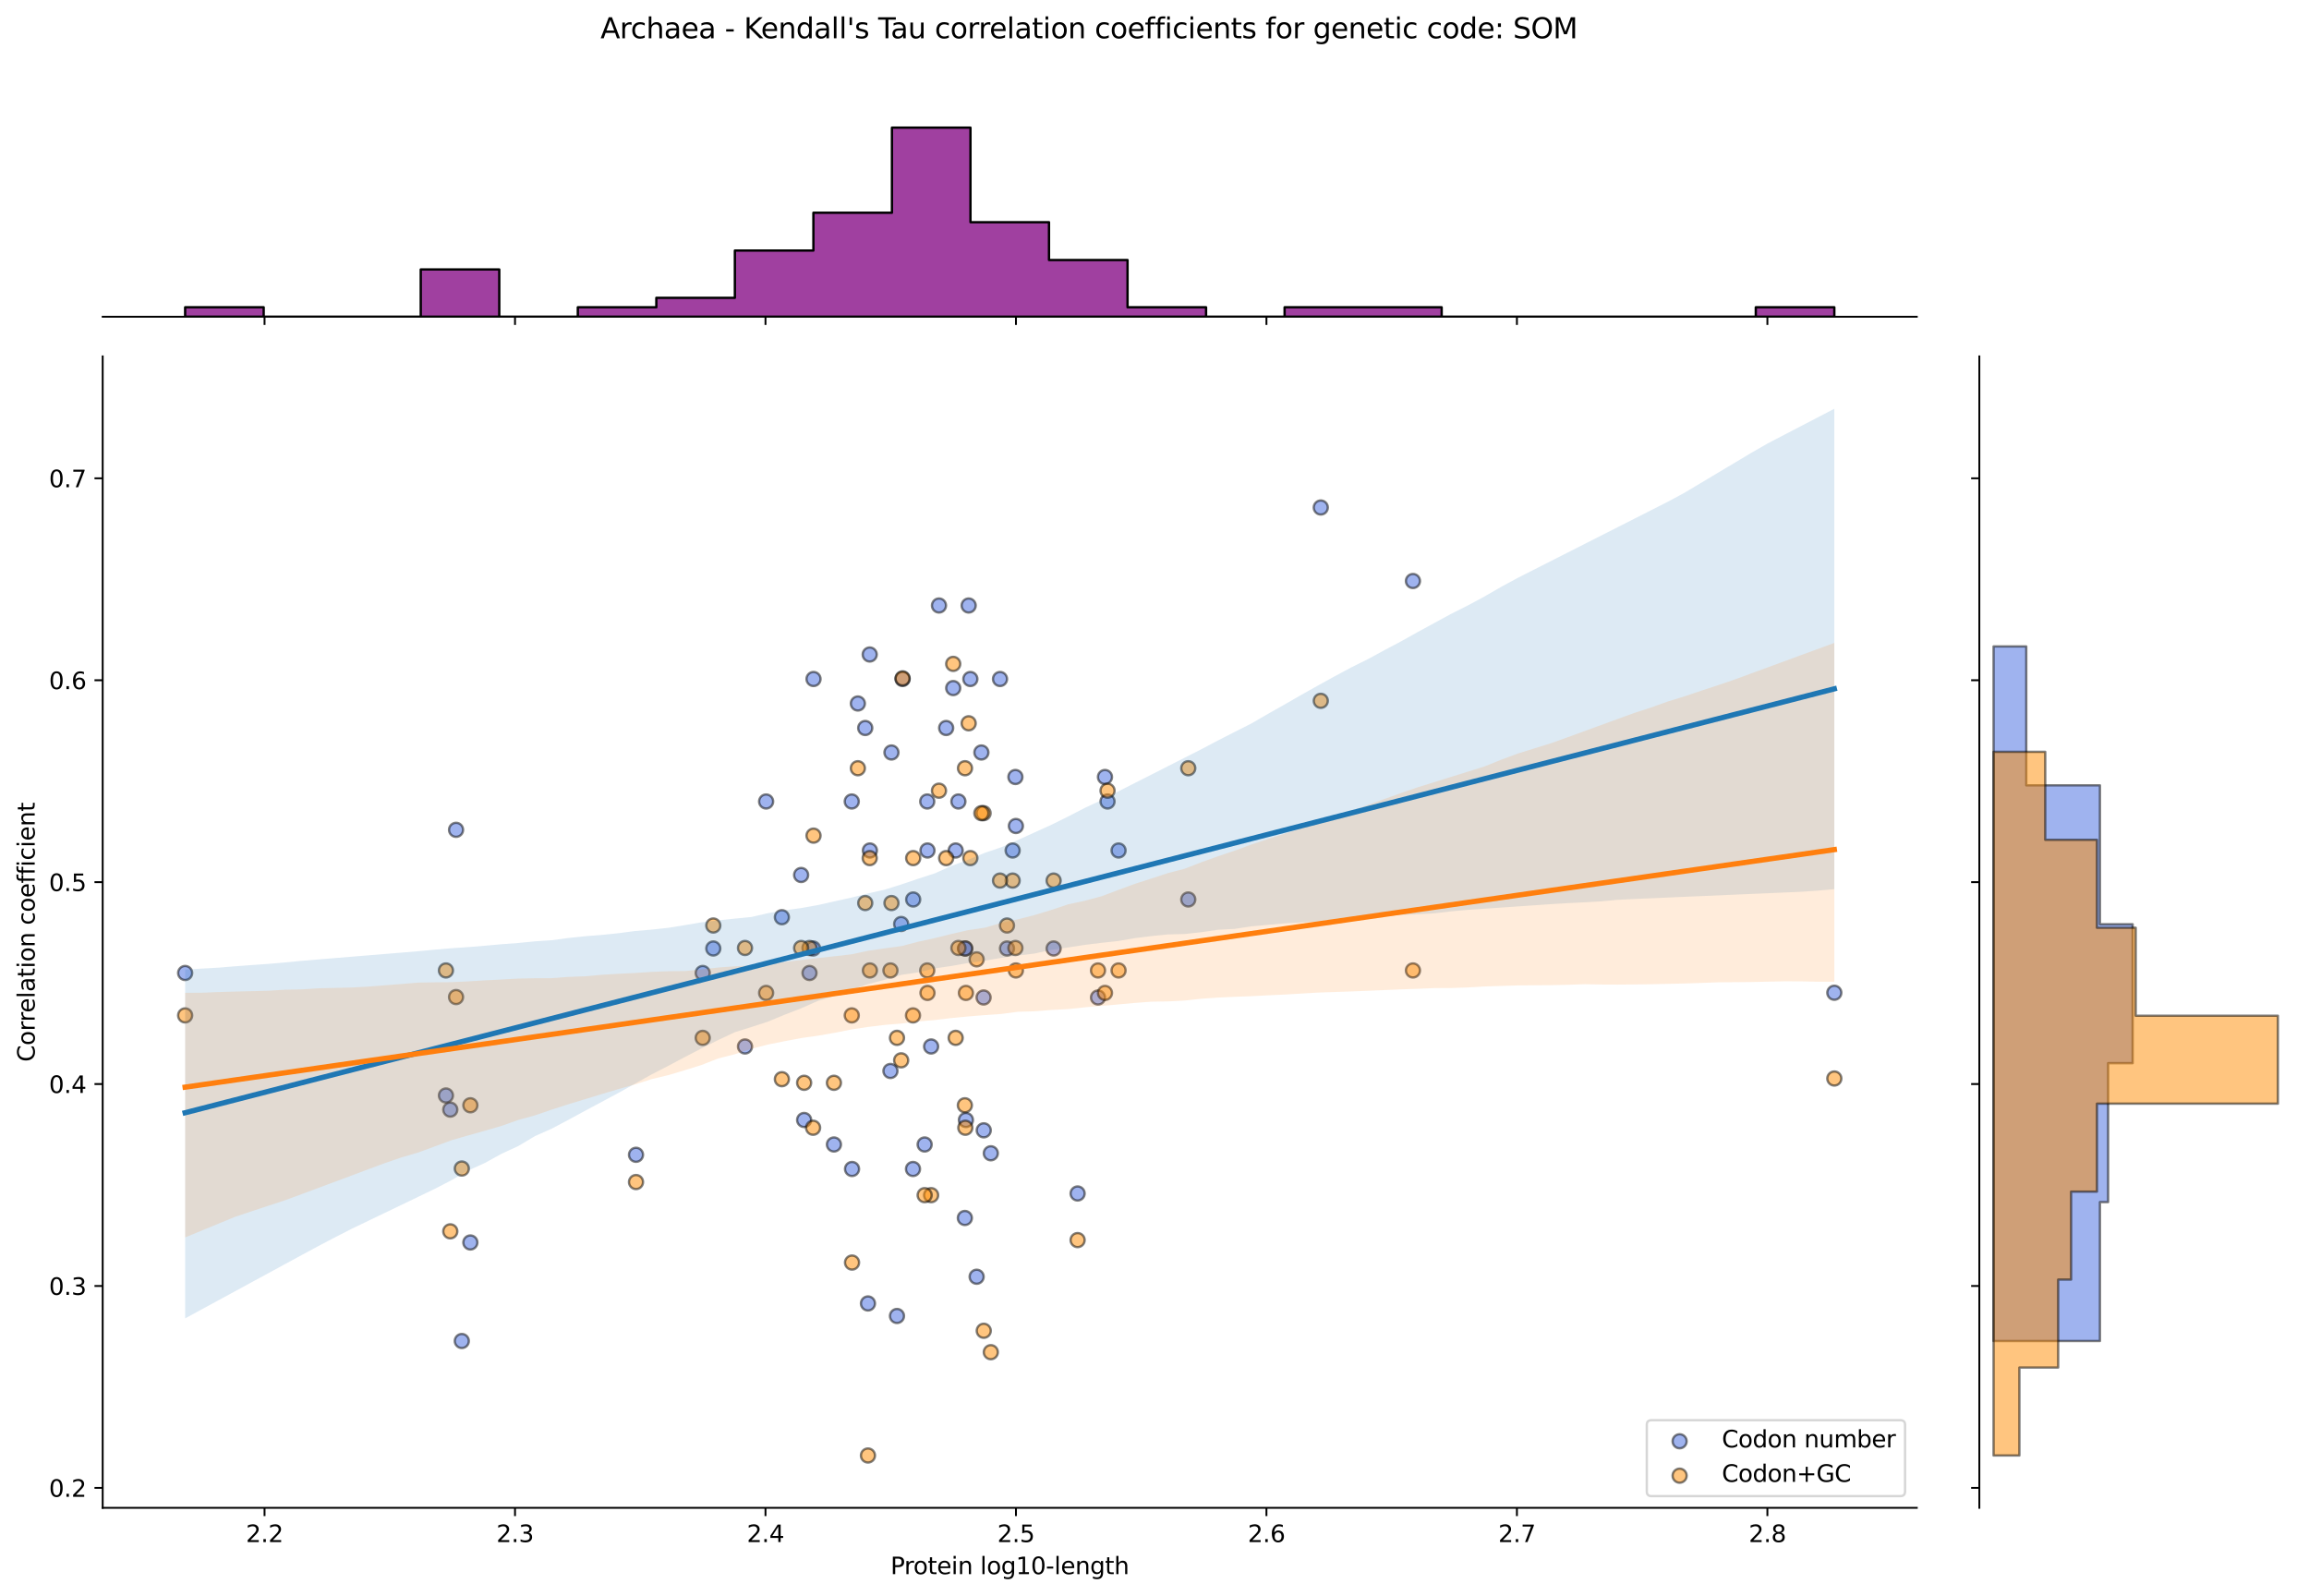 <?xml version="1.0" encoding="utf-8" standalone="no"?>
<!DOCTYPE svg PUBLIC "-//W3C//DTD SVG 1.1//EN"
  "http://www.w3.org/Graphics/SVG/1.1/DTD/svg11.dtd">
<svg xmlns:xlink="http://www.w3.org/1999/xlink" width="984.456pt" height="680.423pt" viewBox="0 0 984.456 680.423" xmlns="http://www.w3.org/2000/svg" version="1.1">
 <defs>
  <style type="text/css">*{stroke-linejoin: round; stroke-linecap: butt}</style>
 </defs>
 <g id="figure_1">
  <g id="patch_1">
   <path d="M 0 680.423 
L 984.456 680.423 
L 984.456 0 
L 0 0 
z
" style="fill: #ffffff"/>
  </g>
  <g id="axes_1">
   <g id="patch_2">
    <path d="M 43.781 642.867 
L 817.232 642.867 
L 817.232 151.966 
L 43.781 151.966 
z
" style="fill: #ffffff"/>
   </g>
   <g id="PathCollection_1">
    <defs>
     <path id="m3c18d43491" d="M 0 3 
C 0.796 3 1.559 2.684 2.121 2.121 
C 2.684 1.559 3 0.796 3 0 
C 3 -0.796 2.684 -1.559 2.121 -2.121 
C 1.559 -2.684 0.796 -3 0 -3 
C -0.796 -3 -1.559 -2.684 -2.121 -2.121 
C -2.684 -1.559 -3 -0.796 -3 0 
C -3 0.796 -2.684 1.559 -2.121 2.121 
C -1.559 2.684 -0.796 3 0 3 
z
" style="stroke: #000000; stroke-opacity: 0.5"/>
    </defs>
    <g clip-path="url(#pf9b517836b)">
     <use xlink:href="#m3c18d43491" x="342.846" y="477.505" style="fill: #4169e1; fill-opacity: 0.5; stroke: #000000; stroke-opacity: 0.5"/>
     <use xlink:href="#m3c18d43491" x="368.895" y="310.382" style="fill: #4169e1; fill-opacity: 0.5; stroke: #000000; stroke-opacity: 0.5"/>
     <use xlink:href="#m3c18d43491" x="380.077" y="320.827" style="fill: #4169e1; fill-opacity: 0.5; stroke: #000000; stroke-opacity: 0.5"/>
     <use xlink:href="#m3c18d43491" x="379.645" y="456.614" style="fill: #4169e1; fill-opacity: 0.5; stroke: #000000; stroke-opacity: 0.5"/>
     <use xlink:href="#m3c18d43491" x="408.621" y="341.717" style="fill: #4169e1; fill-opacity: 0.5; stroke: #000000; stroke-opacity: 0.5"/>
     <use xlink:href="#m3c18d43491" x="317.634" y="446.169" style="fill: #4169e1; fill-opacity: 0.5; stroke: #000000; stroke-opacity: 0.5"/>
     <use xlink:href="#m3c18d43491" x="419.358" y="425.279" style="fill: #4169e1; fill-opacity: 0.5; stroke: #000000; stroke-opacity: 0.5"/>
     <use xlink:href="#m3c18d43491" x="389.341" y="383.498" style="fill: #4169e1; fill-opacity: 0.5; stroke: #000000; stroke-opacity: 0.5"/>
     <use xlink:href="#m3c18d43491" x="602.416" y="247.711" style="fill: #4169e1; fill-opacity: 0.5; stroke: #000000; stroke-opacity: 0.5"/>
     <use xlink:href="#m3c18d43491" x="196.892" y="571.738" style="fill: #4169e1; fill-opacity: 0.5; stroke: #000000; stroke-opacity: 0.5"/>
     <use xlink:href="#m3c18d43491" x="271.167" y="492.345" style="fill: #4169e1; fill-opacity: 0.5; stroke: #000000; stroke-opacity: 0.5"/>
     <use xlink:href="#m3c18d43491" x="432.925" y="331.272" style="fill: #4169e1; fill-opacity: 0.5; stroke: #000000; stroke-opacity: 0.5"/>
     <use xlink:href="#m3c18d43491" x="333.357" y="391.054" style="fill: #4169e1; fill-opacity: 0.5; stroke: #000000; stroke-opacity: 0.5"/>
     <use xlink:href="#m3c18d43491" x="363.273" y="498.395" style="fill: #4169e1; fill-opacity: 0.5; stroke: #000000; stroke-opacity: 0.5"/>
     <use xlink:href="#m3c18d43491" x="411.374" y="519.285" style="fill: #4169e1; fill-opacity: 0.5; stroke: #000000; stroke-opacity: 0.5"/>
     <use xlink:href="#m3c18d43491" x="365.755" y="299.937" style="fill: #4169e1; fill-opacity: 0.5; stroke: #000000; stroke-opacity: 0.5"/>
     <use xlink:href="#m3c18d43491" x="345.141" y="414.834" style="fill: #4169e1; fill-opacity: 0.5; stroke: #000000; stroke-opacity: 0.5"/>
     <use xlink:href="#m3c18d43491" x="476.909" y="362.608" style="fill: #4169e1; fill-opacity: 0.5; stroke: #000000; stroke-opacity: 0.5"/>
     <use xlink:href="#m3c18d43491" x="341.569" y="373.053" style="fill: #4169e1; fill-opacity: 0.5; stroke: #000000; stroke-opacity: 0.5"/>
     <use xlink:href="#m3c18d43491" x="382.434" y="561.066" style="fill: #4169e1; fill-opacity: 0.5; stroke: #000000; stroke-opacity: 0.5"/>
     <use xlink:href="#m3c18d43491" x="418.42" y="320.827" style="fill: #4169e1; fill-opacity: 0.5; stroke: #000000; stroke-opacity: 0.5"/>
     <use xlink:href="#m3c18d43491" x="384.82" y="289.492" style="fill: #4169e1; fill-opacity: 0.5; stroke: #000000; stroke-opacity: 0.5"/>
     <use xlink:href="#m3c18d43491" x="370.886" y="362.608" style="fill: #4169e1; fill-opacity: 0.5; stroke: #000000; stroke-opacity: 0.5"/>
     <use xlink:href="#m3c18d43491" x="389.261" y="498.395" style="fill: #4169e1; fill-opacity: 0.5; stroke: #000000; stroke-opacity: 0.5"/>
     <use xlink:href="#m3c18d43491" x="563.124" y="216.375" style="fill: #4169e1; fill-opacity: 0.5; stroke: #000000; stroke-opacity: 0.5"/>
     <use xlink:href="#m3c18d43491" x="395.439" y="362.608" style="fill: #4169e1; fill-opacity: 0.5; stroke: #000000; stroke-opacity: 0.5"/>
     <use xlink:href="#m3c18d43491" x="407.459" y="362.608" style="fill: #4169e1; fill-opacity: 0.5; stroke: #000000; stroke-opacity: 0.5"/>
     <use xlink:href="#m3c18d43491" x="194.444" y="353.797" style="fill: #4169e1; fill-opacity: 0.5; stroke: #000000; stroke-opacity: 0.5"/>
     <use xlink:href="#m3c18d43491" x="468.143" y="425.279" style="fill: #4169e1; fill-opacity: 0.5; stroke: #000000; stroke-opacity: 0.5"/>
     <use xlink:href="#m3c18d43491" x="370.81" y="279.046" style="fill: #4169e1; fill-opacity: 0.5; stroke: #000000; stroke-opacity: 0.5"/>
     <use xlink:href="#m3c18d43491" x="782.075" y="423.256" style="fill: #4169e1; fill-opacity: 0.5; stroke: #000000; stroke-opacity: 0.5"/>
     <use xlink:href="#m3c18d43491" x="78.938" y="414.834" style="fill: #4169e1; fill-opacity: 0.5; stroke: #000000; stroke-opacity: 0.5"/>
     <use xlink:href="#m3c18d43491" x="395.331" y="341.717" style="fill: #4169e1; fill-opacity: 0.5; stroke: #000000; stroke-opacity: 0.5"/>
     <use xlink:href="#m3c18d43491" x="411.825" y="477.505" style="fill: #4169e1; fill-opacity: 0.5; stroke: #000000; stroke-opacity: 0.5"/>
     <use xlink:href="#m3c18d43491" x="384.217" y="393.943" style="fill: #4169e1; fill-opacity: 0.5; stroke: #000000; stroke-opacity: 0.5"/>
     <use xlink:href="#m3c18d43491" x="431.75" y="362.608" style="fill: #4169e1; fill-opacity: 0.5; stroke: #000000; stroke-opacity: 0.5"/>
     <use xlink:href="#m3c18d43491" x="355.552" y="487.95" style="fill: #4169e1; fill-opacity: 0.5; stroke: #000000; stroke-opacity: 0.5"/>
     <use xlink:href="#m3c18d43491" x="433.131" y="352.163" style="fill: #4169e1; fill-opacity: 0.5; stroke: #000000; stroke-opacity: 0.5"/>
     <use xlink:href="#m3c18d43491" x="413.718" y="289.492" style="fill: #4169e1; fill-opacity: 0.5; stroke: #000000; stroke-opacity: 0.5"/>
     <use xlink:href="#m3c18d43491" x="191.984" y="473.088" style="fill: #4169e1; fill-opacity: 0.5; stroke: #000000; stroke-opacity: 0.5"/>
     <use xlink:href="#m3c18d43491" x="299.602" y="414.834" style="fill: #4169e1; fill-opacity: 0.5; stroke: #000000; stroke-opacity: 0.5"/>
     <use xlink:href="#m3c18d43491" x="304.114" y="404.389" style="fill: #4169e1; fill-opacity: 0.5; stroke: #000000; stroke-opacity: 0.5"/>
     <use xlink:href="#m3c18d43491" x="400.342" y="258.156" style="fill: #4169e1; fill-opacity: 0.5; stroke: #000000; stroke-opacity: 0.5"/>
     <use xlink:href="#m3c18d43491" x="396.987" y="446.169" style="fill: #4169e1; fill-opacity: 0.5; stroke: #000000; stroke-opacity: 0.5"/>
     <use xlink:href="#m3c18d43491" x="506.624" y="383.498" style="fill: #4169e1; fill-opacity: 0.5; stroke: #000000; stroke-opacity: 0.5"/>
     <use xlink:href="#m3c18d43491" x="411.57" y="404.389" style="fill: #4169e1; fill-opacity: 0.5; stroke: #000000; stroke-opacity: 0.5"/>
     <use xlink:href="#m3c18d43491" x="406.407" y="293.362" style="fill: #4169e1; fill-opacity: 0.5; stroke: #000000; stroke-opacity: 0.5"/>
     <use xlink:href="#m3c18d43491" x="449.215" y="404.389" style="fill: #4169e1; fill-opacity: 0.5; stroke: #000000; stroke-opacity: 0.5"/>
     <use xlink:href="#m3c18d43491" x="363.153" y="341.717" style="fill: #4169e1; fill-opacity: 0.5; stroke: #000000; stroke-opacity: 0.5"/>
     <use xlink:href="#m3c18d43491" x="346.85" y="289.492" style="fill: #4169e1; fill-opacity: 0.5; stroke: #000000; stroke-opacity: 0.5"/>
     <use xlink:href="#m3c18d43491" x="471.111" y="331.272" style="fill: #4169e1; fill-opacity: 0.5; stroke: #000000; stroke-opacity: 0.5"/>
     <use xlink:href="#m3c18d43491" x="411.431" y="404.389" style="fill: #4169e1; fill-opacity: 0.5; stroke: #000000; stroke-opacity: 0.5"/>
     <use xlink:href="#m3c18d43491" x="459.448" y="508.84" style="fill: #4169e1; fill-opacity: 0.5; stroke: #000000; stroke-opacity: 0.5"/>
     <use xlink:href="#m3c18d43491" x="200.539" y="529.731" style="fill: #4169e1; fill-opacity: 0.5; stroke: #000000; stroke-opacity: 0.5"/>
     <use xlink:href="#m3c18d43491" x="190.13" y="467.06" style="fill: #4169e1; fill-opacity: 0.5; stroke: #000000; stroke-opacity: 0.5"/>
     <use xlink:href="#m3c18d43491" x="472.205" y="341.717" style="fill: #4169e1; fill-opacity: 0.5; stroke: #000000; stroke-opacity: 0.5"/>
     <use xlink:href="#m3c18d43491" x="394.231" y="487.95" style="fill: #4169e1; fill-opacity: 0.5; stroke: #000000; stroke-opacity: 0.5"/>
     <use xlink:href="#m3c18d43491" x="419.429" y="481.914" style="fill: #4169e1; fill-opacity: 0.5; stroke: #000000; stroke-opacity: 0.5"/>
     <use xlink:href="#m3c18d43491" x="429.342" y="404.389" style="fill: #4169e1; fill-opacity: 0.5; stroke: #000000; stroke-opacity: 0.5"/>
     <use xlink:href="#m3c18d43491" x="426.364" y="289.492" style="fill: #4169e1; fill-opacity: 0.5; stroke: #000000; stroke-opacity: 0.5"/>
     <use xlink:href="#m3c18d43491" x="346.669" y="404.389" style="fill: #4169e1; fill-opacity: 0.5; stroke: #000000; stroke-opacity: 0.5"/>
     <use xlink:href="#m3c18d43491" x="422.44" y="491.696" style="fill: #4169e1; fill-opacity: 0.5; stroke: #000000; stroke-opacity: 0.5"/>
     <use xlink:href="#m3c18d43491" x="326.64" y="341.717" style="fill: #4169e1; fill-opacity: 0.5; stroke: #000000; stroke-opacity: 0.5"/>
     <use xlink:href="#m3c18d43491" x="403.4" y="310.382" style="fill: #4169e1; fill-opacity: 0.5; stroke: #000000; stroke-opacity: 0.5"/>
     <use xlink:href="#m3c18d43491" x="413" y="258.156" style="fill: #4169e1; fill-opacity: 0.5; stroke: #000000; stroke-opacity: 0.5"/>
     <use xlink:href="#m3c18d43491" x="370.06" y="555.729" style="fill: #4169e1; fill-opacity: 0.5; stroke: #000000; stroke-opacity: 0.5"/>
     <use xlink:href="#m3c18d43491" x="416.397" y="544.336" style="fill: #4169e1; fill-opacity: 0.5; stroke: #000000; stroke-opacity: 0.5"/>
    </g>
   </g>
   <g id="PathCollection_2">
    <defs>
     <path id="m41385674d3" d="M 0 3 
C 0.796 3 1.559 2.684 2.121 2.121 
C 2.684 1.559 3 0.796 3 0 
C 3 -0.796 2.684 -1.559 2.121 -2.121 
C 1.559 -2.684 0.796 -3 0 -3 
C -0.796 -3 -1.559 -2.684 -2.121 -2.121 
C -2.684 -1.559 -3 -0.796 -3 0 
C -3 0.796 -2.684 1.559 -2.121 2.121 
C -1.559 2.684 -0.796 3 0 3 
z
" style="stroke: #000000; stroke-opacity: 0.5"/>
    </defs>
    <g clip-path="url(#pf9b517836b)">
     <use xlink:href="#m41385674d3" x="342.846" y="461.653" style="fill: #ff8c00; fill-opacity: 0.5; stroke: #000000; stroke-opacity: 0.5"/>
     <use xlink:href="#m41385674d3" x="368.895" y="385.014" style="fill: #ff8c00; fill-opacity: 0.5; stroke: #000000; stroke-opacity: 0.5"/>
     <use xlink:href="#m41385674d3" x="380.077" y="385.014" style="fill: #ff8c00; fill-opacity: 0.5; stroke: #000000; stroke-opacity: 0.5"/>
     <use xlink:href="#m41385674d3" x="379.645" y="413.753" style="fill: #ff8c00; fill-opacity: 0.5; stroke: #000000; stroke-opacity: 0.5"/>
     <use xlink:href="#m41385674d3" x="408.621" y="404.174" style="fill: #ff8c00; fill-opacity: 0.5; stroke: #000000; stroke-opacity: 0.5"/>
     <use xlink:href="#m41385674d3" x="317.634" y="404.174" style="fill: #ff8c00; fill-opacity: 0.5; stroke: #000000; stroke-opacity: 0.5"/>
     <use xlink:href="#m41385674d3" x="419.358" y="346.694" style="fill: #ff8c00; fill-opacity: 0.5; stroke: #000000; stroke-opacity: 0.5"/>
     <use xlink:href="#m41385674d3" x="389.341" y="365.854" style="fill: #ff8c00; fill-opacity: 0.5; stroke: #000000; stroke-opacity: 0.5"/>
     <use xlink:href="#m41385674d3" x="602.416" y="413.753" style="fill: #ff8c00; fill-opacity: 0.5; stroke: #000000; stroke-opacity: 0.5"/>
     <use xlink:href="#m41385674d3" x="196.892" y="498.201" style="fill: #ff8c00; fill-opacity: 0.5; stroke: #000000; stroke-opacity: 0.5"/>
     <use xlink:href="#m41385674d3" x="271.167" y="503.965" style="fill: #ff8c00; fill-opacity: 0.5; stroke: #000000; stroke-opacity: 0.5"/>
     <use xlink:href="#m41385674d3" x="432.925" y="404.174" style="fill: #ff8c00; fill-opacity: 0.5; stroke: #000000; stroke-opacity: 0.5"/>
     <use xlink:href="#m41385674d3" x="333.357" y="460.115" style="fill: #ff8c00; fill-opacity: 0.5; stroke: #000000; stroke-opacity: 0.5"/>
     <use xlink:href="#m41385674d3" x="363.273" y="538.292" style="fill: #ff8c00; fill-opacity: 0.5; stroke: #000000; stroke-opacity: 0.5"/>
     <use xlink:href="#m41385674d3" x="411.374" y="471.233" style="fill: #ff8c00; fill-opacity: 0.5; stroke: #000000; stroke-opacity: 0.5"/>
     <use xlink:href="#m41385674d3" x="365.755" y="327.535" style="fill: #ff8c00; fill-opacity: 0.5; stroke: #000000; stroke-opacity: 0.5"/>
     <use xlink:href="#m41385674d3" x="345.141" y="404.174" style="fill: #ff8c00; fill-opacity: 0.5; stroke: #000000; stroke-opacity: 0.5"/>
     <use xlink:href="#m41385674d3" x="476.909" y="413.753" style="fill: #ff8c00; fill-opacity: 0.5; stroke: #000000; stroke-opacity: 0.5"/>
     <use xlink:href="#m41385674d3" x="341.569" y="404.174" style="fill: #ff8c00; fill-opacity: 0.5; stroke: #000000; stroke-opacity: 0.5"/>
     <use xlink:href="#m41385674d3" x="382.434" y="442.493" style="fill: #ff8c00; fill-opacity: 0.5; stroke: #000000; stroke-opacity: 0.5"/>
     <use xlink:href="#m41385674d3" x="418.42" y="346.694" style="fill: #ff8c00; fill-opacity: 0.5; stroke: #000000; stroke-opacity: 0.5"/>
     <use xlink:href="#m41385674d3" x="384.82" y="289.215" style="fill: #ff8c00; fill-opacity: 0.5; stroke: #000000; stroke-opacity: 0.5"/>
     <use xlink:href="#m41385674d3" x="370.886" y="413.753" style="fill: #ff8c00; fill-opacity: 0.5; stroke: #000000; stroke-opacity: 0.5"/>
     <use xlink:href="#m41385674d3" x="389.261" y="432.913" style="fill: #ff8c00; fill-opacity: 0.5; stroke: #000000; stroke-opacity: 0.5"/>
     <use xlink:href="#m41385674d3" x="563.124" y="298.795" style="fill: #ff8c00; fill-opacity: 0.5; stroke: #000000; stroke-opacity: 0.5"/>
     <use xlink:href="#m41385674d3" x="395.439" y="423.333" style="fill: #ff8c00; fill-opacity: 0.5; stroke: #000000; stroke-opacity: 0.5"/>
     <use xlink:href="#m41385674d3" x="407.459" y="442.493" style="fill: #ff8c00; fill-opacity: 0.5; stroke: #000000; stroke-opacity: 0.5"/>
     <use xlink:href="#m41385674d3" x="194.444" y="425.1" style="fill: #ff8c00; fill-opacity: 0.5; stroke: #000000; stroke-opacity: 0.5"/>
     <use xlink:href="#m41385674d3" x="468.143" y="413.753" style="fill: #ff8c00; fill-opacity: 0.5; stroke: #000000; stroke-opacity: 0.5"/>
     <use xlink:href="#m41385674d3" x="370.81" y="365.854" style="fill: #ff8c00; fill-opacity: 0.5; stroke: #000000; stroke-opacity: 0.5"/>
     <use xlink:href="#m41385674d3" x="782.075" y="459.823" style="fill: #ff8c00; fill-opacity: 0.5; stroke: #000000; stroke-opacity: 0.5"/>
     <use xlink:href="#m41385674d3" x="78.938" y="432.913" style="fill: #ff8c00; fill-opacity: 0.5; stroke: #000000; stroke-opacity: 0.5"/>
     <use xlink:href="#m41385674d3" x="395.331" y="413.753" style="fill: #ff8c00; fill-opacity: 0.5; stroke: #000000; stroke-opacity: 0.5"/>
     <use xlink:href="#m41385674d3" x="411.825" y="423.333" style="fill: #ff8c00; fill-opacity: 0.5; stroke: #000000; stroke-opacity: 0.5"/>
     <use xlink:href="#m41385674d3" x="384.217" y="452.073" style="fill: #ff8c00; fill-opacity: 0.5; stroke: #000000; stroke-opacity: 0.5"/>
     <use xlink:href="#m41385674d3" x="431.75" y="375.434" style="fill: #ff8c00; fill-opacity: 0.5; stroke: #000000; stroke-opacity: 0.5"/>
     <use xlink:href="#m41385674d3" x="355.552" y="461.653" style="fill: #ff8c00; fill-opacity: 0.5; stroke: #000000; stroke-opacity: 0.5"/>
     <use xlink:href="#m41385674d3" x="433.131" y="413.753" style="fill: #ff8c00; fill-opacity: 0.5; stroke: #000000; stroke-opacity: 0.5"/>
     <use xlink:href="#m41385674d3" x="413.718" y="365.854" style="fill: #ff8c00; fill-opacity: 0.5; stroke: #000000; stroke-opacity: 0.5"/>
     <use xlink:href="#m41385674d3" x="191.984" y="524.982" style="fill: #ff8c00; fill-opacity: 0.5; stroke: #000000; stroke-opacity: 0.5"/>
     <use xlink:href="#m41385674d3" x="299.602" y="442.493" style="fill: #ff8c00; fill-opacity: 0.5; stroke: #000000; stroke-opacity: 0.5"/>
     <use xlink:href="#m41385674d3" x="304.114" y="394.594" style="fill: #ff8c00; fill-opacity: 0.5; stroke: #000000; stroke-opacity: 0.5"/>
     <use xlink:href="#m41385674d3" x="400.342" y="337.115" style="fill: #ff8c00; fill-opacity: 0.5; stroke: #000000; stroke-opacity: 0.5"/>
     <use xlink:href="#m41385674d3" x="396.987" y="509.552" style="fill: #ff8c00; fill-opacity: 0.5; stroke: #000000; stroke-opacity: 0.5"/>
     <use xlink:href="#m41385674d3" x="506.624" y="327.535" style="fill: #ff8c00; fill-opacity: 0.5; stroke: #000000; stroke-opacity: 0.5"/>
     <use xlink:href="#m41385674d3" x="411.57" y="480.812" style="fill: #ff8c00; fill-opacity: 0.5; stroke: #000000; stroke-opacity: 0.5"/>
     <use xlink:href="#m41385674d3" x="406.407" y="283.046" style="fill: #ff8c00; fill-opacity: 0.5; stroke: #000000; stroke-opacity: 0.5"/>
     <use xlink:href="#m41385674d3" x="449.215" y="375.434" style="fill: #ff8c00; fill-opacity: 0.5; stroke: #000000; stroke-opacity: 0.5"/>
     <use xlink:href="#m41385674d3" x="363.153" y="432.913" style="fill: #ff8c00; fill-opacity: 0.5; stroke: #000000; stroke-opacity: 0.5"/>
     <use xlink:href="#m41385674d3" x="346.85" y="356.274" style="fill: #ff8c00; fill-opacity: 0.5; stroke: #000000; stroke-opacity: 0.5"/>
     <use xlink:href="#m41385674d3" x="471.111" y="423.333" style="fill: #ff8c00; fill-opacity: 0.5; stroke: #000000; stroke-opacity: 0.5"/>
     <use xlink:href="#m41385674d3" x="411.431" y="327.535" style="fill: #ff8c00; fill-opacity: 0.5; stroke: #000000; stroke-opacity: 0.5"/>
     <use xlink:href="#m41385674d3" x="459.448" y="528.712" style="fill: #ff8c00; fill-opacity: 0.5; stroke: #000000; stroke-opacity: 0.5"/>
     <use xlink:href="#m41385674d3" x="200.539" y="471.233" style="fill: #ff8c00; fill-opacity: 0.5; stroke: #000000; stroke-opacity: 0.5"/>
     <use xlink:href="#m41385674d3" x="190.13" y="413.753" style="fill: #ff8c00; fill-opacity: 0.5; stroke: #000000; stroke-opacity: 0.5"/>
     <use xlink:href="#m41385674d3" x="472.205" y="337.115" style="fill: #ff8c00; fill-opacity: 0.5; stroke: #000000; stroke-opacity: 0.5"/>
     <use xlink:href="#m41385674d3" x="394.231" y="509.552" style="fill: #ff8c00; fill-opacity: 0.5; stroke: #000000; stroke-opacity: 0.5"/>
     <use xlink:href="#m41385674d3" x="419.429" y="567.374" style="fill: #ff8c00; fill-opacity: 0.5; stroke: #000000; stroke-opacity: 0.5"/>
     <use xlink:href="#m41385674d3" x="429.342" y="394.594" style="fill: #ff8c00; fill-opacity: 0.5; stroke: #000000; stroke-opacity: 0.5"/>
     <use xlink:href="#m41385674d3" x="426.364" y="375.434" style="fill: #ff8c00; fill-opacity: 0.5; stroke: #000000; stroke-opacity: 0.5"/>
     <use xlink:href="#m41385674d3" x="346.669" y="480.812" style="fill: #ff8c00; fill-opacity: 0.5; stroke: #000000; stroke-opacity: 0.5"/>
     <use xlink:href="#m41385674d3" x="422.44" y="576.506" style="fill: #ff8c00; fill-opacity: 0.5; stroke: #000000; stroke-opacity: 0.5"/>
     <use xlink:href="#m41385674d3" x="326.64" y="423.333" style="fill: #ff8c00; fill-opacity: 0.5; stroke: #000000; stroke-opacity: 0.5"/>
     <use xlink:href="#m41385674d3" x="403.4" y="365.854" style="fill: #ff8c00; fill-opacity: 0.5; stroke: #000000; stroke-opacity: 0.5"/>
     <use xlink:href="#m41385674d3" x="413" y="308.375" style="fill: #ff8c00; fill-opacity: 0.5; stroke: #000000; stroke-opacity: 0.5"/>
     <use xlink:href="#m41385674d3" x="370.06" y="620.553" style="fill: #ff8c00; fill-opacity: 0.5; stroke: #000000; stroke-opacity: 0.5"/>
     <use xlink:href="#m41385674d3" x="416.397" y="409.014" style="fill: #ff8c00; fill-opacity: 0.5; stroke: #000000; stroke-opacity: 0.5"/>
    </g>
   </g>
   <g id="PolyCollection_1">
    <path d="M 78.938 413.366 
L 78.938 562.089 
L 86.04 558.231 
L 93.143 554.372 
L 100.245 550.514 
L 107.348 546.656 
L 114.45 542.797 
L 121.552 538.939 
L 128.655 535.081 
L 135.757 531.25 
L 142.86 527.526 
L 149.962 523.888 
L 157.064 520.476 
L 164.167 517.065 
L 171.269 513.653 
L 178.372 510.236 
L 185.474 506.816 
L 192.576 503.131 
L 199.679 499.04 
L 206.781 495.799 
L 213.884 491.891 
L 220.986 488.609 
L 228.088 484.378 
L 235.191 481.221 
L 242.293 477.471 
L 249.396 473.608 
L 256.498 469.811 
L 263.6 466.009 
L 270.703 462.05 
L 277.805 458.079 
L 284.908 454.429 
L 292.01 450.647 
L 299.112 446.971 
L 306.215 443.411 
L 313.317 440.08 
L 320.419 437.855 
L 327.522 435.522 
L 334.624 432.589 
L 341.727 429.826 
L 348.829 426.683 
L 355.931 424.571 
L 363.034 421.913 
L 370.136 419.555 
L 377.239 417.722 
L 384.341 415.632 
L 391.443 414.567 
L 398.546 412.878 
L 405.648 411.843 
L 412.751 410.579 
L 419.853 409.579 
L 426.955 408.389 
L 434.058 407.38 
L 441.16 406.532 
L 448.263 404.952 
L 455.365 403.95 
L 462.467 402.863 
L 469.57 401.968 
L 476.672 401.22 
L 483.775 399.99 
L 490.877 399.103 
L 497.979 398.394 
L 505.082 398.222 
L 512.184 397.445 
L 519.287 396.411 
L 526.389 396.036 
L 533.491 394.951 
L 540.594 394.318 
L 547.696 393.68 
L 554.799 393.293 
L 561.901 392.881 
L 569.003 391.945 
L 576.106 391.575 
L 583.208 390.992 
L 590.31 390.349 
L 597.413 390.074 
L 604.515 389.799 
L 611.618 389.396 
L 618.72 388.554 
L 625.822 387.914 
L 632.925 387.43 
L 640.027 386.945 
L 647.13 386.458 
L 654.232 385.969 
L 661.334 385.48 
L 668.437 385.054 
L 675.539 384.704 
L 682.642 384.297 
L 689.744 383.63 
L 696.846 383.283 
L 703.949 382.989 
L 711.051 382.671 
L 718.154 382.363 
L 725.256 382.056 
L 732.358 381.749 
L 739.461 381.441 
L 746.563 381.134 
L 753.666 380.827 
L 760.768 380.519 
L 767.87 380.212 
L 774.973 379.721 
L 782.075 379.113 
L 782.075 174.279 
L 782.075 174.279 
L 774.973 177.97 
L 767.87 181.661 
L 760.768 185.358 
L 753.666 189.058 
L 746.563 193.137 
L 739.461 197.381 
L 732.358 201.625 
L 725.256 205.869 
L 718.154 210.116 
L 711.051 213.934 
L 703.949 217.537 
L 696.846 221.141 
L 689.744 224.744 
L 682.642 228.348 
L 675.539 231.951 
L 668.437 235.554 
L 661.334 239.158 
L 654.232 242.761 
L 647.13 246.365 
L 640.027 250.211 
L 632.925 254.315 
L 625.822 258.131 
L 618.72 261.708 
L 611.618 265.565 
L 604.515 269.437 
L 597.413 273.41 
L 590.31 277.168 
L 583.208 281.029 
L 576.106 284.562 
L 569.003 288.364 
L 561.901 292.286 
L 554.799 296.266 
L 547.696 300.355 
L 540.594 304.365 
L 533.491 308.483 
L 526.389 312.067 
L 519.287 315.696 
L 512.184 319.447 
L 505.082 323.052 
L 497.979 326.656 
L 490.877 330.268 
L 483.775 333.865 
L 476.672 337.473 
L 469.57 341.176 
L 462.467 344.467 
L 455.365 348.143 
L 448.263 351.647 
L 441.16 354.875 
L 434.058 358.104 
L 426.955 361.213 
L 419.853 363.619 
L 412.751 366.567 
L 405.648 369.187 
L 398.546 372.359 
L 391.443 374.655 
L 384.341 377.061 
L 377.239 379.298 
L 370.136 380.914 
L 363.034 382.691 
L 355.931 384.259 
L 348.829 385.855 
L 341.727 387.128 
L 334.624 388.107 
L 327.522 389.315 
L 320.419 390.946 
L 313.317 391.653 
L 306.215 392.408 
L 299.112 393.236 
L 292.01 394.43 
L 284.908 395.575 
L 277.805 396.346 
L 270.703 396.946 
L 263.6 397.887 
L 256.498 398.613 
L 249.396 399.167 
L 242.293 399.914 
L 235.191 400.862 
L 228.088 401.336 
L 220.986 402.041 
L 213.884 402.568 
L 206.781 403.207 
L 199.679 403.796 
L 192.576 404.271 
L 185.474 404.879 
L 178.372 405.549 
L 171.269 406.139 
L 164.167 406.725 
L 157.064 407.301 
L 149.962 407.886 
L 142.86 408.473 
L 135.757 409.059 
L 128.655 409.648 
L 121.552 410.337 
L 114.45 410.948 
L 107.348 411.453 
L 100.245 411.98 
L 93.143 412.562 
L 86.04 412.96 
L 78.938 413.366 
z
" clip-path="url(#pf9b517836b)" style="fill: #1f77b4; fill-opacity: 0.15"/>
   </g>
   <g id="PolyCollection_2">
    <path d="M 78.938 423.299 
L 78.938 527.572 
L 86.04 524.641 
L 93.143 521.71 
L 100.245 518.779 
L 107.348 516.406 
L 114.45 514.065 
L 121.552 511.723 
L 128.655 509.097 
L 135.757 506.46 
L 142.86 503.811 
L 149.962 501.161 
L 157.064 498.49 
L 164.167 495.868 
L 171.269 493.428 
L 178.372 491.349 
L 185.474 488.733 
L 192.576 486.118 
L 199.679 484.072 
L 206.781 482.077 
L 213.884 480.002 
L 220.986 477.487 
L 228.088 475.527 
L 235.191 473.094 
L 242.293 470.808 
L 249.396 468.646 
L 256.498 466.476 
L 263.6 464.36 
L 270.703 462.362 
L 277.805 460.098 
L 284.908 458.39 
L 292.01 456.272 
L 299.112 454.051 
L 306.215 451.271 
L 313.317 449.467 
L 320.419 447.152 
L 327.522 445.312 
L 334.624 443.894 
L 341.727 442.556 
L 348.829 441.562 
L 355.931 440.319 
L 363.034 438.899 
L 370.136 437.833 
L 377.239 436.958 
L 384.341 436.401 
L 391.443 435.484 
L 398.546 434.895 
L 405.648 434.049 
L 412.751 433.368 
L 419.853 432.793 
L 426.955 432.288 
L 434.058 431.358 
L 441.16 431.167 
L 448.263 430.598 
L 455.365 430.232 
L 462.467 429.481 
L 469.57 428.852 
L 476.672 428.259 
L 483.775 427.602 
L 490.877 427.068 
L 497.979 426.95 
L 505.082 426.574 
L 512.184 425.813 
L 519.287 425.33 
L 526.389 425.003 
L 533.491 424.727 
L 540.594 424.359 
L 547.696 424.031 
L 554.799 423.613 
L 561.901 423.184 
L 569.003 422.941 
L 576.106 422.701 
L 583.208 422.414 
L 590.31 422.116 
L 597.413 421.812 
L 604.515 421.574 
L 611.618 421.261 
L 618.72 421.244 
L 625.822 421.003 
L 632.925 420.583 
L 640.027 420.359 
L 647.13 420.135 
L 654.232 420.074 
L 661.334 420.019 
L 668.437 419.867 
L 675.539 419.618 
L 682.642 419.756 
L 689.744 419.788 
L 696.846 419.73 
L 703.949 419.627 
L 711.051 419.473 
L 718.154 419.313 
L 725.256 419.074 
L 732.358 418.814 
L 739.461 418.752 
L 746.563 418.689 
L 753.666 418.537 
L 760.768 418.385 
L 767.87 418.406 
L 774.973 418.556 
L 782.075 418.552 
L 782.075 274.108 
L 782.075 274.108 
L 774.973 276.716 
L 767.87 279.324 
L 760.768 281.933 
L 753.666 284.541 
L 746.563 287.149 
L 739.461 289.758 
L 732.358 292.175 
L 725.256 294.51 
L 718.154 296.905 
L 711.051 299.095 
L 703.949 301.636 
L 696.846 303.944 
L 689.744 306.53 
L 682.642 309.122 
L 675.539 311.715 
L 668.437 314.307 
L 661.334 316.859 
L 654.232 319.066 
L 647.13 321.278 
L 640.027 323.917 
L 632.925 326.781 
L 625.822 329.004 
L 618.72 331.22 
L 611.618 333.436 
L 604.515 335.653 
L 597.413 338.085 
L 590.31 340.636 
L 583.208 343.188 
L 576.106 345.747 
L 569.003 348.15 
L 561.901 350.504 
L 554.799 353.154 
L 547.696 355.436 
L 540.594 357.719 
L 533.491 360.072 
L 526.389 362.695 
L 519.287 365.079 
L 512.184 367.622 
L 505.082 370.395 
L 497.979 372.235 
L 490.877 374.569 
L 483.775 376.852 
L 476.672 379.486 
L 469.57 382.141 
L 462.467 384.05 
L 455.365 385.573 
L 448.263 387.948 
L 441.16 390.111 
L 434.058 391.936 
L 426.955 393.457 
L 419.853 395.526 
L 412.751 396.567 
L 405.648 398.198 
L 398.546 399.963 
L 391.443 401.512 
L 384.341 403.364 
L 377.239 404.322 
L 370.136 405.355 
L 363.034 406.879 
L 355.931 407.686 
L 348.829 408.458 
L 341.727 409.292 
L 334.624 410.11 
L 327.522 410.939 
L 320.419 411.564 
L 313.317 411.99 
L 306.215 412.506 
L 299.112 413.315 
L 292.01 414.014 
L 284.908 414.079 
L 277.805 414.372 
L 270.703 414.836 
L 263.6 415.179 
L 256.498 415.612 
L 249.396 416.246 
L 242.293 416.506 
L 235.191 417.034 
L 228.088 417.069 
L 220.986 417.212 
L 213.884 417.617 
L 206.781 417.971 
L 199.679 418.412 
L 192.576 418.75 
L 185.474 418.81 
L 178.372 418.933 
L 171.269 419.518 
L 164.167 420.078 
L 157.064 420.645 
L 149.962 421.029 
L 142.86 421.194 
L 135.757 421.364 
L 128.655 421.827 
L 121.552 421.958 
L 114.45 422.393 
L 107.348 422.585 
L 100.245 422.751 
L 93.143 422.963 
L 86.04 423.257 
L 78.938 423.299 
z
" clip-path="url(#pf9b517836b)" style="fill: #ff7f0e; fill-opacity: 0.15"/>
   </g>
   <g id="matplotlib.axis_1">
    <g id="xtick_1">
     <g id="line2d_1">
      <defs>
       <path id="m8cc6c7983c" d="M 0 0 
L 0 3.5 
" style="stroke: #000000; stroke-width: 0.8"/>
      </defs>
      <g>
       <use xlink:href="#m8cc6c7983c" x="112.79" y="642.867" style="stroke: #000000; stroke-width: 0.8"/>
      </g>
     </g>
     <g id="text_1">
      <!-- 2.2 -->
      <g transform="translate(104.838 657.465) scale(0.1 -0.1)">
       <defs>
        <path id="DejaVuSans-32" d="M 1228 531 
L 3431 531 
L 3431 0 
L 469 0 
L 469 531 
Q 828 903 1448 1529 
Q 2069 2156 2228 2338 
Q 2531 2678 2651 2914 
Q 2772 3150 2772 3378 
Q 2772 3750 2511 3984 
Q 2250 4219 1831 4219 
Q 1534 4219 1204 4116 
Q 875 4013 500 3803 
L 500 4441 
Q 881 4594 1212 4672 
Q 1544 4750 1819 4750 
Q 2544 4750 2975 4387 
Q 3406 4025 3406 3419 
Q 3406 3131 3298 2873 
Q 3191 2616 2906 2266 
Q 2828 2175 2409 1742 
Q 1991 1309 1228 531 
z
" transform="scale(0.016)"/>
        <path id="DejaVuSans-2e" d="M 684 794 
L 1344 794 
L 1344 0 
L 684 0 
L 684 794 
z
" transform="scale(0.016)"/>
       </defs>
       <use xlink:href="#DejaVuSans-32"/>
       <use xlink:href="#DejaVuSans-2e" x="63.623"/>
       <use xlink:href="#DejaVuSans-32" x="95.41"/>
      </g>
     </g>
    </g>
    <g id="xtick_2">
     <g id="line2d_2">
      <g>
       <use xlink:href="#m8cc6c7983c" x="219.581" y="642.867" style="stroke: #000000; stroke-width: 0.8"/>
      </g>
     </g>
     <g id="text_2">
      <!-- 2.3 -->
      <g transform="translate(211.63 657.465) scale(0.1 -0.1)">
       <defs>
        <path id="DejaVuSans-33" d="M 2597 2516 
Q 3050 2419 3304 2112 
Q 3559 1806 3559 1356 
Q 3559 666 3084 287 
Q 2609 -91 1734 -91 
Q 1441 -91 1130 -33 
Q 819 25 488 141 
L 488 750 
Q 750 597 1062 519 
Q 1375 441 1716 441 
Q 2309 441 2620 675 
Q 2931 909 2931 1356 
Q 2931 1769 2642 2001 
Q 2353 2234 1838 2234 
L 1294 2234 
L 1294 2753 
L 1863 2753 
Q 2328 2753 2575 2939 
Q 2822 3125 2822 3475 
Q 2822 3834 2567 4026 
Q 2313 4219 1838 4219 
Q 1578 4219 1281 4162 
Q 984 4106 628 3988 
L 628 4550 
Q 988 4650 1302 4700 
Q 1616 4750 1894 4750 
Q 2613 4750 3031 4423 
Q 3450 4097 3450 3541 
Q 3450 3153 3228 2886 
Q 3006 2619 2597 2516 
z
" transform="scale(0.016)"/>
       </defs>
       <use xlink:href="#DejaVuSans-32"/>
       <use xlink:href="#DejaVuSans-2e" x="63.623"/>
       <use xlink:href="#DejaVuSans-33" x="95.41"/>
      </g>
     </g>
    </g>
    <g id="xtick_3">
     <g id="line2d_3">
      <g>
       <use xlink:href="#m8cc6c7983c" x="326.373" y="642.867" style="stroke: #000000; stroke-width: 0.8"/>
      </g>
     </g>
     <g id="text_3">
      <!-- 2.4 -->
      <g transform="translate(318.421 657.465) scale(0.1 -0.1)">
       <defs>
        <path id="DejaVuSans-34" d="M 2419 4116 
L 825 1625 
L 2419 1625 
L 2419 4116 
z
M 2253 4666 
L 3047 4666 
L 3047 1625 
L 3713 1625 
L 3713 1100 
L 3047 1100 
L 3047 0 
L 2419 0 
L 2419 1100 
L 313 1100 
L 313 1709 
L 2253 4666 
z
" transform="scale(0.016)"/>
       </defs>
       <use xlink:href="#DejaVuSans-32"/>
       <use xlink:href="#DejaVuSans-2e" x="63.623"/>
       <use xlink:href="#DejaVuSans-34" x="95.41"/>
      </g>
     </g>
    </g>
    <g id="xtick_4">
     <g id="line2d_4">
      <g>
       <use xlink:href="#m8cc6c7983c" x="433.164" y="642.867" style="stroke: #000000; stroke-width: 0.8"/>
      </g>
     </g>
     <g id="text_4">
      <!-- 2.5 -->
      <g transform="translate(425.212 657.465) scale(0.1 -0.1)">
       <defs>
        <path id="DejaVuSans-35" d="M 691 4666 
L 3169 4666 
L 3169 4134 
L 1269 4134 
L 1269 2991 
Q 1406 3038 1543 3061 
Q 1681 3084 1819 3084 
Q 2600 3084 3056 2656 
Q 3513 2228 3513 1497 
Q 3513 744 3044 326 
Q 2575 -91 1722 -91 
Q 1428 -91 1123 -41 
Q 819 9 494 109 
L 494 744 
Q 775 591 1075 516 
Q 1375 441 1709 441 
Q 2250 441 2565 725 
Q 2881 1009 2881 1497 
Q 2881 1984 2565 2268 
Q 2250 2553 1709 2553 
Q 1456 2553 1204 2497 
Q 953 2441 691 2322 
L 691 4666 
z
" transform="scale(0.016)"/>
       </defs>
       <use xlink:href="#DejaVuSans-32"/>
       <use xlink:href="#DejaVuSans-2e" x="63.623"/>
       <use xlink:href="#DejaVuSans-35" x="95.41"/>
      </g>
     </g>
    </g>
    <g id="xtick_5">
     <g id="line2d_5">
      <g>
       <use xlink:href="#m8cc6c7983c" x="539.955" y="642.867" style="stroke: #000000; stroke-width: 0.8"/>
      </g>
     </g>
     <g id="text_5">
      <!-- 2.6 -->
      <g transform="translate(532.004 657.465) scale(0.1 -0.1)">
       <defs>
        <path id="DejaVuSans-36" d="M 2113 2584 
Q 1688 2584 1439 2293 
Q 1191 2003 1191 1497 
Q 1191 994 1439 701 
Q 1688 409 2113 409 
Q 2538 409 2786 701 
Q 3034 994 3034 1497 
Q 3034 2003 2786 2293 
Q 2538 2584 2113 2584 
z
M 3366 4563 
L 3366 3988 
Q 3128 4100 2886 4159 
Q 2644 4219 2406 4219 
Q 1781 4219 1451 3797 
Q 1122 3375 1075 2522 
Q 1259 2794 1537 2939 
Q 1816 3084 2150 3084 
Q 2853 3084 3261 2657 
Q 3669 2231 3669 1497 
Q 3669 778 3244 343 
Q 2819 -91 2113 -91 
Q 1303 -91 875 529 
Q 447 1150 447 2328 
Q 447 3434 972 4092 
Q 1497 4750 2381 4750 
Q 2619 4750 2861 4703 
Q 3103 4656 3366 4563 
z
" transform="scale(0.016)"/>
       </defs>
       <use xlink:href="#DejaVuSans-32"/>
       <use xlink:href="#DejaVuSans-2e" x="63.623"/>
       <use xlink:href="#DejaVuSans-36" x="95.41"/>
      </g>
     </g>
    </g>
    <g id="xtick_6">
     <g id="line2d_6">
      <g>
       <use xlink:href="#m8cc6c7983c" x="646.746" y="642.867" style="stroke: #000000; stroke-width: 0.8"/>
      </g>
     </g>
     <g id="text_6">
      <!-- 2.7 -->
      <g transform="translate(638.795 657.465) scale(0.1 -0.1)">
       <defs>
        <path id="DejaVuSans-37" d="M 525 4666 
L 3525 4666 
L 3525 4397 
L 1831 0 
L 1172 0 
L 2766 4134 
L 525 4134 
L 525 4666 
z
" transform="scale(0.016)"/>
       </defs>
       <use xlink:href="#DejaVuSans-32"/>
       <use xlink:href="#DejaVuSans-2e" x="63.623"/>
       <use xlink:href="#DejaVuSans-37" x="95.41"/>
      </g>
     </g>
    </g>
    <g id="xtick_7">
     <g id="line2d_7">
      <g>
       <use xlink:href="#m8cc6c7983c" x="753.538" y="642.867" style="stroke: #000000; stroke-width: 0.8"/>
      </g>
     </g>
     <g id="text_7">
      <!-- 2.8 -->
      <g transform="translate(745.586 657.465) scale(0.1 -0.1)">
       <defs>
        <path id="DejaVuSans-38" d="M 2034 2216 
Q 1584 2216 1326 1975 
Q 1069 1734 1069 1313 
Q 1069 891 1326 650 
Q 1584 409 2034 409 
Q 2484 409 2743 651 
Q 3003 894 3003 1313 
Q 3003 1734 2745 1975 
Q 2488 2216 2034 2216 
z
M 1403 2484 
Q 997 2584 770 2862 
Q 544 3141 544 3541 
Q 544 4100 942 4425 
Q 1341 4750 2034 4750 
Q 2731 4750 3128 4425 
Q 3525 4100 3525 3541 
Q 3525 3141 3298 2862 
Q 3072 2584 2669 2484 
Q 3125 2378 3379 2068 
Q 3634 1759 3634 1313 
Q 3634 634 3220 271 
Q 2806 -91 2034 -91 
Q 1263 -91 848 271 
Q 434 634 434 1313 
Q 434 1759 690 2068 
Q 947 2378 1403 2484 
z
M 1172 3481 
Q 1172 3119 1398 2916 
Q 1625 2713 2034 2713 
Q 2441 2713 2670 2916 
Q 2900 3119 2900 3481 
Q 2900 3844 2670 4047 
Q 2441 4250 2034 4250 
Q 1625 4250 1398 4047 
Q 1172 3844 1172 3481 
z
" transform="scale(0.016)"/>
       </defs>
       <use xlink:href="#DejaVuSans-32"/>
       <use xlink:href="#DejaVuSans-2e" x="63.623"/>
       <use xlink:href="#DejaVuSans-38" x="95.41"/>
      </g>
     </g>
    </g>
    <g id="text_8">
     <!-- Protein log10-length -->
     <g transform="translate(379.667 671.143) scale(0.1 -0.1)">
      <defs>
       <path id="DejaVuSans-50" d="M 1259 4147 
L 1259 2394 
L 2053 2394 
Q 2494 2394 2734 2622 
Q 2975 2850 2975 3272 
Q 2975 3691 2734 3919 
Q 2494 4147 2053 4147 
L 1259 4147 
z
M 628 4666 
L 2053 4666 
Q 2838 4666 3239 4311 
Q 3641 3956 3641 3272 
Q 3641 2581 3239 2228 
Q 2838 1875 2053 1875 
L 1259 1875 
L 1259 0 
L 628 0 
L 628 4666 
z
" transform="scale(0.016)"/>
       <path id="DejaVuSans-72" d="M 2631 2963 
Q 2534 3019 2420 3045 
Q 2306 3072 2169 3072 
Q 1681 3072 1420 2755 
Q 1159 2438 1159 1844 
L 1159 0 
L 581 0 
L 581 3500 
L 1159 3500 
L 1159 2956 
Q 1341 3275 1631 3429 
Q 1922 3584 2338 3584 
Q 2397 3584 2469 3576 
Q 2541 3569 2628 3553 
L 2631 2963 
z
" transform="scale(0.016)"/>
       <path id="DejaVuSans-6f" d="M 1959 3097 
Q 1497 3097 1228 2736 
Q 959 2375 959 1747 
Q 959 1119 1226 758 
Q 1494 397 1959 397 
Q 2419 397 2687 759 
Q 2956 1122 2956 1747 
Q 2956 2369 2687 2733 
Q 2419 3097 1959 3097 
z
M 1959 3584 
Q 2709 3584 3137 3096 
Q 3566 2609 3566 1747 
Q 3566 888 3137 398 
Q 2709 -91 1959 -91 
Q 1206 -91 779 398 
Q 353 888 353 1747 
Q 353 2609 779 3096 
Q 1206 3584 1959 3584 
z
" transform="scale(0.016)"/>
       <path id="DejaVuSans-74" d="M 1172 4494 
L 1172 3500 
L 2356 3500 
L 2356 3053 
L 1172 3053 
L 1172 1153 
Q 1172 725 1289 603 
Q 1406 481 1766 481 
L 2356 481 
L 2356 0 
L 1766 0 
Q 1100 0 847 248 
Q 594 497 594 1153 
L 594 3053 
L 172 3053 
L 172 3500 
L 594 3500 
L 594 4494 
L 1172 4494 
z
" transform="scale(0.016)"/>
       <path id="DejaVuSans-65" d="M 3597 1894 
L 3597 1613 
L 953 1613 
Q 991 1019 1311 708 
Q 1631 397 2203 397 
Q 2534 397 2845 478 
Q 3156 559 3463 722 
L 3463 178 
Q 3153 47 2828 -22 
Q 2503 -91 2169 -91 
Q 1331 -91 842 396 
Q 353 884 353 1716 
Q 353 2575 817 3079 
Q 1281 3584 2069 3584 
Q 2775 3584 3186 3129 
Q 3597 2675 3597 1894 
z
M 3022 2063 
Q 3016 2534 2758 2815 
Q 2500 3097 2075 3097 
Q 1594 3097 1305 2825 
Q 1016 2553 972 2059 
L 3022 2063 
z
" transform="scale(0.016)"/>
       <path id="DejaVuSans-69" d="M 603 3500 
L 1178 3500 
L 1178 0 
L 603 0 
L 603 3500 
z
M 603 4863 
L 1178 4863 
L 1178 4134 
L 603 4134 
L 603 4863 
z
" transform="scale(0.016)"/>
       <path id="DejaVuSans-6e" d="M 3513 2113 
L 3513 0 
L 2938 0 
L 2938 2094 
Q 2938 2591 2744 2837 
Q 2550 3084 2163 3084 
Q 1697 3084 1428 2787 
Q 1159 2491 1159 1978 
L 1159 0 
L 581 0 
L 581 3500 
L 1159 3500 
L 1159 2956 
Q 1366 3272 1645 3428 
Q 1925 3584 2291 3584 
Q 2894 3584 3203 3211 
Q 3513 2838 3513 2113 
z
" transform="scale(0.016)"/>
       <path id="DejaVuSans-20" transform="scale(0.016)"/>
       <path id="DejaVuSans-6c" d="M 603 4863 
L 1178 4863 
L 1178 0 
L 603 0 
L 603 4863 
z
" transform="scale(0.016)"/>
       <path id="DejaVuSans-67" d="M 2906 1791 
Q 2906 2416 2648 2759 
Q 2391 3103 1925 3103 
Q 1463 3103 1205 2759 
Q 947 2416 947 1791 
Q 947 1169 1205 825 
Q 1463 481 1925 481 
Q 2391 481 2648 825 
Q 2906 1169 2906 1791 
z
M 3481 434 
Q 3481 -459 3084 -895 
Q 2688 -1331 1869 -1331 
Q 1566 -1331 1297 -1286 
Q 1028 -1241 775 -1147 
L 775 -588 
Q 1028 -725 1275 -790 
Q 1522 -856 1778 -856 
Q 2344 -856 2625 -561 
Q 2906 -266 2906 331 
L 2906 616 
Q 2728 306 2450 153 
Q 2172 0 1784 0 
Q 1141 0 747 490 
Q 353 981 353 1791 
Q 353 2603 747 3093 
Q 1141 3584 1784 3584 
Q 2172 3584 2450 3431 
Q 2728 3278 2906 2969 
L 2906 3500 
L 3481 3500 
L 3481 434 
z
" transform="scale(0.016)"/>
       <path id="DejaVuSans-31" d="M 794 531 
L 1825 531 
L 1825 4091 
L 703 3866 
L 703 4441 
L 1819 4666 
L 2450 4666 
L 2450 531 
L 3481 531 
L 3481 0 
L 794 0 
L 794 531 
z
" transform="scale(0.016)"/>
       <path id="DejaVuSans-30" d="M 2034 4250 
Q 1547 4250 1301 3770 
Q 1056 3291 1056 2328 
Q 1056 1369 1301 889 
Q 1547 409 2034 409 
Q 2525 409 2770 889 
Q 3016 1369 3016 2328 
Q 3016 3291 2770 3770 
Q 2525 4250 2034 4250 
z
M 2034 4750 
Q 2819 4750 3233 4129 
Q 3647 3509 3647 2328 
Q 3647 1150 3233 529 
Q 2819 -91 2034 -91 
Q 1250 -91 836 529 
Q 422 1150 422 2328 
Q 422 3509 836 4129 
Q 1250 4750 2034 4750 
z
" transform="scale(0.016)"/>
       <path id="DejaVuSans-2d" d="M 313 2009 
L 1997 2009 
L 1997 1497 
L 313 1497 
L 313 2009 
z
" transform="scale(0.016)"/>
       <path id="DejaVuSans-68" d="M 3513 2113 
L 3513 0 
L 2938 0 
L 2938 2094 
Q 2938 2591 2744 2837 
Q 2550 3084 2163 3084 
Q 1697 3084 1428 2787 
Q 1159 2491 1159 1978 
L 1159 0 
L 581 0 
L 581 4863 
L 1159 4863 
L 1159 2956 
Q 1366 3272 1645 3428 
Q 1925 3584 2291 3584 
Q 2894 3584 3203 3211 
Q 3513 2838 3513 2113 
z
" transform="scale(0.016)"/>
      </defs>
      <use xlink:href="#DejaVuSans-50"/>
      <use xlink:href="#DejaVuSans-72" x="58.553"/>
      <use xlink:href="#DejaVuSans-6f" x="97.416"/>
      <use xlink:href="#DejaVuSans-74" x="158.598"/>
      <use xlink:href="#DejaVuSans-65" x="197.807"/>
      <use xlink:href="#DejaVuSans-69" x="259.33"/>
      <use xlink:href="#DejaVuSans-6e" x="287.113"/>
      <use xlink:href="#DejaVuSans-20" x="350.492"/>
      <use xlink:href="#DejaVuSans-6c" x="382.279"/>
      <use xlink:href="#DejaVuSans-6f" x="410.062"/>
      <use xlink:href="#DejaVuSans-67" x="471.244"/>
      <use xlink:href="#DejaVuSans-31" x="534.721"/>
      <use xlink:href="#DejaVuSans-30" x="598.344"/>
      <use xlink:href="#DejaVuSans-2d" x="661.967"/>
      <use xlink:href="#DejaVuSans-6c" x="698.051"/>
      <use xlink:href="#DejaVuSans-65" x="725.834"/>
      <use xlink:href="#DejaVuSans-6e" x="787.357"/>
      <use xlink:href="#DejaVuSans-67" x="850.736"/>
      <use xlink:href="#DejaVuSans-74" x="914.213"/>
      <use xlink:href="#DejaVuSans-68" x="953.422"/>
     </g>
    </g>
   </g>
   <g id="matplotlib.axis_2">
    <g id="ytick_1">
     <g id="line2d_8">
      <defs>
       <path id="mb0a1e4015b" d="M 0 0 
L -3.5 0 
" style="stroke: #000000; stroke-width: 0.8"/>
      </defs>
      <g>
       <use xlink:href="#mb0a1e4015b" x="43.781" y="634.357" style="stroke: #000000; stroke-width: 0.8"/>
      </g>
     </g>
     <g id="text_9">
      <!-- 0.2 -->
      <g transform="translate(20.878 638.156) scale(0.1 -0.1)">
       <use xlink:href="#DejaVuSans-30"/>
       <use xlink:href="#DejaVuSans-2e" x="63.623"/>
       <use xlink:href="#DejaVuSans-32" x="95.41"/>
      </g>
     </g>
    </g>
    <g id="ytick_2">
     <g id="line2d_9">
      <g>
       <use xlink:href="#mb0a1e4015b" x="43.781" y="548.271" style="stroke: #000000; stroke-width: 0.8"/>
      </g>
     </g>
     <g id="text_10">
      <!-- 0.3 -->
      <g transform="translate(20.878 552.07) scale(0.1 -0.1)">
       <use xlink:href="#DejaVuSans-30"/>
       <use xlink:href="#DejaVuSans-2e" x="63.623"/>
       <use xlink:href="#DejaVuSans-33" x="95.41"/>
      </g>
     </g>
    </g>
    <g id="ytick_3">
     <g id="line2d_10">
      <g>
       <use xlink:href="#mb0a1e4015b" x="43.781" y="462.185" style="stroke: #000000; stroke-width: 0.8"/>
      </g>
     </g>
     <g id="text_11">
      <!-- 0.4 -->
      <g transform="translate(20.878 465.985) scale(0.1 -0.1)">
       <use xlink:href="#DejaVuSans-30"/>
       <use xlink:href="#DejaVuSans-2e" x="63.623"/>
       <use xlink:href="#DejaVuSans-34" x="95.41"/>
      </g>
     </g>
    </g>
    <g id="ytick_4">
     <g id="line2d_11">
      <g>
       <use xlink:href="#mb0a1e4015b" x="43.781" y="376.1" style="stroke: #000000; stroke-width: 0.8"/>
      </g>
     </g>
     <g id="text_12">
      <!-- 0.5 -->
      <g transform="translate(20.878 379.899) scale(0.1 -0.1)">
       <use xlink:href="#DejaVuSans-30"/>
       <use xlink:href="#DejaVuSans-2e" x="63.623"/>
       <use xlink:href="#DejaVuSans-35" x="95.41"/>
      </g>
     </g>
    </g>
    <g id="ytick_5">
     <g id="line2d_12">
      <g>
       <use xlink:href="#mb0a1e4015b" x="43.781" y="290.014" style="stroke: #000000; stroke-width: 0.8"/>
      </g>
     </g>
     <g id="text_13">
      <!-- 0.6 -->
      <g transform="translate(20.878 293.813) scale(0.1 -0.1)">
       <use xlink:href="#DejaVuSans-30"/>
       <use xlink:href="#DejaVuSans-2e" x="63.623"/>
       <use xlink:href="#DejaVuSans-36" x="95.41"/>
      </g>
     </g>
    </g>
    <g id="ytick_6">
     <g id="line2d_13">
      <g>
       <use xlink:href="#mb0a1e4015b" x="43.781" y="203.929" style="stroke: #000000; stroke-width: 0.8"/>
      </g>
     </g>
     <g id="text_14">
      <!-- 0.7 -->
      <g transform="translate(20.878 207.728) scale(0.1 -0.1)">
       <use xlink:href="#DejaVuSans-30"/>
       <use xlink:href="#DejaVuSans-2e" x="63.623"/>
       <use xlink:href="#DejaVuSans-37" x="95.41"/>
      </g>
     </g>
    </g>
    <g id="text_15">
     <!-- Correlation coefficient -->
     <g transform="translate(14.798 452.712) rotate(-90) scale(0.1 -0.1)">
      <defs>
       <path id="DejaVuSans-43" d="M 4122 4306 
L 4122 3641 
Q 3803 3938 3442 4084 
Q 3081 4231 2675 4231 
Q 1875 4231 1450 3742 
Q 1025 3253 1025 2328 
Q 1025 1406 1450 917 
Q 1875 428 2675 428 
Q 3081 428 3442 575 
Q 3803 722 4122 1019 
L 4122 359 
Q 3791 134 3420 21 
Q 3050 -91 2638 -91 
Q 1578 -91 968 557 
Q 359 1206 359 2328 
Q 359 3453 968 4101 
Q 1578 4750 2638 4750 
Q 3056 4750 3426 4639 
Q 3797 4528 4122 4306 
z
" transform="scale(0.016)"/>
       <path id="DejaVuSans-61" d="M 2194 1759 
Q 1497 1759 1228 1600 
Q 959 1441 959 1056 
Q 959 750 1161 570 
Q 1363 391 1709 391 
Q 2188 391 2477 730 
Q 2766 1069 2766 1631 
L 2766 1759 
L 2194 1759 
z
M 3341 1997 
L 3341 0 
L 2766 0 
L 2766 531 
Q 2569 213 2275 61 
Q 1981 -91 1556 -91 
Q 1019 -91 701 211 
Q 384 513 384 1019 
Q 384 1609 779 1909 
Q 1175 2209 1959 2209 
L 2766 2209 
L 2766 2266 
Q 2766 2663 2505 2880 
Q 2244 3097 1772 3097 
Q 1472 3097 1187 3025 
Q 903 2953 641 2809 
L 641 3341 
Q 956 3463 1253 3523 
Q 1550 3584 1831 3584 
Q 2591 3584 2966 3190 
Q 3341 2797 3341 1997 
z
" transform="scale(0.016)"/>
       <path id="DejaVuSans-63" d="M 3122 3366 
L 3122 2828 
Q 2878 2963 2633 3030 
Q 2388 3097 2138 3097 
Q 1578 3097 1268 2742 
Q 959 2388 959 1747 
Q 959 1106 1268 751 
Q 1578 397 2138 397 
Q 2388 397 2633 464 
Q 2878 531 3122 666 
L 3122 134 
Q 2881 22 2623 -34 
Q 2366 -91 2075 -91 
Q 1284 -91 818 406 
Q 353 903 353 1747 
Q 353 2603 823 3093 
Q 1294 3584 2113 3584 
Q 2378 3584 2631 3529 
Q 2884 3475 3122 3366 
z
" transform="scale(0.016)"/>
       <path id="DejaVuSans-66" d="M 2375 4863 
L 2375 4384 
L 1825 4384 
Q 1516 4384 1395 4259 
Q 1275 4134 1275 3809 
L 1275 3500 
L 2222 3500 
L 2222 3053 
L 1275 3053 
L 1275 0 
L 697 0 
L 697 3053 
L 147 3053 
L 147 3500 
L 697 3500 
L 697 3744 
Q 697 4328 969 4595 
Q 1241 4863 1831 4863 
L 2375 4863 
z
" transform="scale(0.016)"/>
      </defs>
      <use xlink:href="#DejaVuSans-43"/>
      <use xlink:href="#DejaVuSans-6f" x="69.824"/>
      <use xlink:href="#DejaVuSans-72" x="131.006"/>
      <use xlink:href="#DejaVuSans-72" x="170.369"/>
      <use xlink:href="#DejaVuSans-65" x="209.232"/>
      <use xlink:href="#DejaVuSans-6c" x="270.756"/>
      <use xlink:href="#DejaVuSans-61" x="298.539"/>
      <use xlink:href="#DejaVuSans-74" x="359.818"/>
      <use xlink:href="#DejaVuSans-69" x="399.027"/>
      <use xlink:href="#DejaVuSans-6f" x="426.811"/>
      <use xlink:href="#DejaVuSans-6e" x="487.992"/>
      <use xlink:href="#DejaVuSans-20" x="551.371"/>
      <use xlink:href="#DejaVuSans-63" x="583.158"/>
      <use xlink:href="#DejaVuSans-6f" x="638.139"/>
      <use xlink:href="#DejaVuSans-65" x="699.32"/>
      <use xlink:href="#DejaVuSans-66" x="760.844"/>
      <use xlink:href="#DejaVuSans-66" x="796.049"/>
      <use xlink:href="#DejaVuSans-69" x="831.254"/>
      <use xlink:href="#DejaVuSans-63" x="859.037"/>
      <use xlink:href="#DejaVuSans-69" x="914.018"/>
      <use xlink:href="#DejaVuSans-65" x="941.801"/>
      <use xlink:href="#DejaVuSans-6e" x="1003.324"/>
      <use xlink:href="#DejaVuSans-74" x="1066.703"/>
     </g>
    </g>
   </g>
   <g id="line2d_14">
    <path d="M 78.938 474.417 
L 86.04 472.592 
L 93.143 470.766 
L 100.245 468.941 
L 107.348 467.115 
L 114.45 465.289 
L 121.552 463.464 
L 128.655 461.638 
L 135.757 459.813 
L 142.86 457.987 
L 149.962 456.161 
L 157.064 454.336 
L 164.167 452.51 
L 171.269 450.685 
L 178.372 448.859 
L 185.474 447.033 
L 192.576 445.208 
L 199.679 443.382 
L 206.781 441.557 
L 213.884 439.731 
L 220.986 437.905 
L 228.088 436.08 
L 235.191 434.254 
L 242.293 432.429 
L 249.396 430.603 
L 256.498 428.778 
L 263.6 426.952 
L 270.703 425.126 
L 277.805 423.301 
L 284.908 421.475 
L 292.01 419.65 
L 299.112 417.824 
L 306.215 415.998 
L 313.317 414.173 
L 320.419 412.347 
L 327.522 410.522 
L 334.624 408.696 
L 341.727 406.87 
L 348.829 405.045 
L 355.931 403.219 
L 363.034 401.394 
L 370.136 399.568 
L 377.239 397.742 
L 384.341 395.917 
L 391.443 394.091 
L 398.546 392.266 
L 405.648 390.44 
L 412.751 388.615 
L 419.853 386.789 
L 426.955 384.963 
L 434.058 383.138 
L 441.16 381.312 
L 448.263 379.487 
L 455.365 377.661 
L 462.467 375.835 
L 469.57 374.01 
L 476.672 372.184 
L 483.775 370.359 
L 490.877 368.533 
L 497.979 366.707 
L 505.082 364.882 
L 512.184 363.056 
L 519.287 361.231 
L 526.389 359.405 
L 533.491 357.579 
L 540.594 355.754 
L 547.696 353.928 
L 554.799 352.103 
L 561.901 350.277 
L 569.003 348.452 
L 576.106 346.626 
L 583.208 344.8 
L 590.31 342.975 
L 597.413 341.149 
L 604.515 339.324 
L 611.618 337.498 
L 618.72 335.672 
L 625.822 333.847 
L 632.925 332.021 
L 640.027 330.196 
L 647.13 328.37 
L 654.232 326.544 
L 661.334 324.719 
L 668.437 322.893 
L 675.539 321.068 
L 682.642 319.242 
L 689.744 317.416 
L 696.846 315.591 
L 703.949 313.765 
L 711.051 311.94 
L 718.154 310.114 
L 725.256 308.289 
L 732.358 306.463 
L 739.461 304.637 
L 746.563 302.812 
L 753.666 300.986 
L 760.768 299.161 
L 767.87 297.335 
L 774.973 295.509 
L 782.075 293.684 
" clip-path="url(#pf9b517836b)" style="fill: none; stroke: #1f77b4; stroke-width: 2.25; stroke-linecap: square"/>
   </g>
   <g id="line2d_15">
    <path d="M 78.938 463.508 
L 86.04 462.485 
L 93.143 461.462 
L 100.245 460.439 
L 107.348 459.416 
L 114.45 458.393 
L 121.552 457.37 
L 128.655 456.347 
L 135.757 455.324 
L 142.86 454.301 
L 149.962 453.278 
L 157.064 452.255 
L 164.167 451.232 
L 171.269 450.209 
L 178.372 449.186 
L 185.474 448.163 
L 192.576 447.14 
L 199.679 446.117 
L 206.781 445.094 
L 213.884 444.071 
L 220.986 443.048 
L 228.088 442.025 
L 235.191 441.002 
L 242.293 439.979 
L 249.396 438.956 
L 256.498 437.933 
L 263.6 436.91 
L 270.703 435.887 
L 277.805 434.864 
L 284.908 433.84 
L 292.01 432.817 
L 299.112 431.794 
L 306.215 430.771 
L 313.317 429.748 
L 320.419 428.725 
L 327.522 427.702 
L 334.624 426.679 
L 341.727 425.656 
L 348.829 424.633 
L 355.931 423.61 
L 363.034 422.587 
L 370.136 421.564 
L 377.239 420.541 
L 384.341 419.518 
L 391.443 418.495 
L 398.546 417.472 
L 405.648 416.449 
L 412.751 415.426 
L 419.853 414.403 
L 426.955 413.38 
L 434.058 412.357 
L 441.16 411.334 
L 448.263 410.311 
L 455.365 409.288 
L 462.467 408.265 
L 469.57 407.242 
L 476.672 406.219 
L 483.775 405.196 
L 490.877 404.173 
L 497.979 403.15 
L 505.082 402.127 
L 512.184 401.104 
L 519.287 400.081 
L 526.389 399.058 
L 533.491 398.035 
L 540.594 397.012 
L 547.696 395.989 
L 554.799 394.966 
L 561.901 393.943 
L 569.003 392.92 
L 576.106 391.897 
L 583.208 390.874 
L 590.31 389.851 
L 597.413 388.828 
L 604.515 387.805 
L 611.618 386.782 
L 618.72 385.759 
L 625.822 384.736 
L 632.925 383.713 
L 640.027 382.69 
L 647.13 381.667 
L 654.232 380.644 
L 661.334 379.621 
L 668.437 378.598 
L 675.539 377.575 
L 682.642 376.552 
L 689.744 375.529 
L 696.846 374.506 
L 703.949 373.483 
L 711.051 372.459 
L 718.154 371.436 
L 725.256 370.413 
L 732.358 369.39 
L 739.461 368.367 
L 746.563 367.344 
L 753.666 366.321 
L 760.768 365.298 
L 767.87 364.275 
L 774.973 363.252 
L 782.075 362.229 
" clip-path="url(#pf9b517836b)" style="fill: none; stroke: #ff7f0e; stroke-width: 2.25; stroke-linecap: square"/>
   </g>
   <g id="patch_3">
    <path d="M 43.781 642.867 
L 43.781 151.966 
" style="fill: none; stroke: #000000; stroke-width: 0.8; stroke-linejoin: miter; stroke-linecap: square"/>
   </g>
   <g id="patch_4">
    <path d="M 43.781 642.867 
L 817.232 642.867 
" style="fill: none; stroke: #000000; stroke-width: 0.8; stroke-linejoin: miter; stroke-linecap: square"/>
   </g>
   <g id="legend_1">
    <g id="patch_5">
     <path d="M 704.119 637.867 
L 810.232 637.867 
Q 812.232 637.867 812.232 635.867 
L 812.232 607.51 
Q 812.232 605.51 810.232 605.51 
L 704.119 605.51 
Q 702.119 605.51 702.119 607.51 
L 702.119 635.867 
Q 702.119 637.867 704.119 637.867 
z
" style="fill: #ffffff; opacity: 0.8; stroke: #cccccc; stroke-linejoin: miter"/>
    </g>
    <g id="PathCollection_3">
     <g>
      <use xlink:href="#m3c18d43491" x="716.119" y="614.484" style="fill: #4169e1; fill-opacity: 0.5; stroke: #000000; stroke-opacity: 0.5"/>
     </g>
    </g>
    <g id="text_16">
     <!-- Codon number -->
     <g transform="translate(734.119 617.109) scale(0.1 -0.1)">
      <defs>
       <path id="DejaVuSans-64" d="M 2906 2969 
L 2906 4863 
L 3481 4863 
L 3481 0 
L 2906 0 
L 2906 525 
Q 2725 213 2448 61 
Q 2172 -91 1784 -91 
Q 1150 -91 751 415 
Q 353 922 353 1747 
Q 353 2572 751 3078 
Q 1150 3584 1784 3584 
Q 2172 3584 2448 3432 
Q 2725 3281 2906 2969 
z
M 947 1747 
Q 947 1113 1208 752 
Q 1469 391 1925 391 
Q 2381 391 2643 752 
Q 2906 1113 2906 1747 
Q 2906 2381 2643 2742 
Q 2381 3103 1925 3103 
Q 1469 3103 1208 2742 
Q 947 2381 947 1747 
z
" transform="scale(0.016)"/>
       <path id="DejaVuSans-75" d="M 544 1381 
L 544 3500 
L 1119 3500 
L 1119 1403 
Q 1119 906 1312 657 
Q 1506 409 1894 409 
Q 2359 409 2629 706 
Q 2900 1003 2900 1516 
L 2900 3500 
L 3475 3500 
L 3475 0 
L 2900 0 
L 2900 538 
Q 2691 219 2414 64 
Q 2138 -91 1772 -91 
Q 1169 -91 856 284 
Q 544 659 544 1381 
z
M 1991 3584 
L 1991 3584 
z
" transform="scale(0.016)"/>
       <path id="DejaVuSans-6d" d="M 3328 2828 
Q 3544 3216 3844 3400 
Q 4144 3584 4550 3584 
Q 5097 3584 5394 3201 
Q 5691 2819 5691 2113 
L 5691 0 
L 5113 0 
L 5113 2094 
Q 5113 2597 4934 2840 
Q 4756 3084 4391 3084 
Q 3944 3084 3684 2787 
Q 3425 2491 3425 1978 
L 3425 0 
L 2847 0 
L 2847 2094 
Q 2847 2600 2669 2842 
Q 2491 3084 2119 3084 
Q 1678 3084 1418 2786 
Q 1159 2488 1159 1978 
L 1159 0 
L 581 0 
L 581 3500 
L 1159 3500 
L 1159 2956 
Q 1356 3278 1631 3431 
Q 1906 3584 2284 3584 
Q 2666 3584 2933 3390 
Q 3200 3197 3328 2828 
z
" transform="scale(0.016)"/>
       <path id="DejaVuSans-62" d="M 3116 1747 
Q 3116 2381 2855 2742 
Q 2594 3103 2138 3103 
Q 1681 3103 1420 2742 
Q 1159 2381 1159 1747 
Q 1159 1113 1420 752 
Q 1681 391 2138 391 
Q 2594 391 2855 752 
Q 3116 1113 3116 1747 
z
M 1159 2969 
Q 1341 3281 1617 3432 
Q 1894 3584 2278 3584 
Q 2916 3584 3314 3078 
Q 3713 2572 3713 1747 
Q 3713 922 3314 415 
Q 2916 -91 2278 -91 
Q 1894 -91 1617 61 
Q 1341 213 1159 525 
L 1159 0 
L 581 0 
L 581 4863 
L 1159 4863 
L 1159 2969 
z
" transform="scale(0.016)"/>
      </defs>
      <use xlink:href="#DejaVuSans-43"/>
      <use xlink:href="#DejaVuSans-6f" x="69.824"/>
      <use xlink:href="#DejaVuSans-64" x="131.006"/>
      <use xlink:href="#DejaVuSans-6f" x="194.482"/>
      <use xlink:href="#DejaVuSans-6e" x="255.664"/>
      <use xlink:href="#DejaVuSans-20" x="319.043"/>
      <use xlink:href="#DejaVuSans-6e" x="350.83"/>
      <use xlink:href="#DejaVuSans-75" x="414.209"/>
      <use xlink:href="#DejaVuSans-6d" x="477.588"/>
      <use xlink:href="#DejaVuSans-62" x="575"/>
      <use xlink:href="#DejaVuSans-65" x="638.477"/>
      <use xlink:href="#DejaVuSans-72" x="700"/>
     </g>
    </g>
    <g id="PathCollection_4">
     <g>
      <use xlink:href="#m41385674d3" x="716.119" y="629.162" style="fill: #ff8c00; fill-opacity: 0.5; stroke: #000000; stroke-opacity: 0.5"/>
     </g>
    </g>
    <g id="text_17">
     <!-- Codon+GC -->
     <g transform="translate(734.119 631.787) scale(0.1 -0.1)">
      <defs>
       <path id="DejaVuSans-2b" d="M 2944 4013 
L 2944 2272 
L 4684 2272 
L 4684 1741 
L 2944 1741 
L 2944 0 
L 2419 0 
L 2419 1741 
L 678 1741 
L 678 2272 
L 2419 2272 
L 2419 4013 
L 2944 4013 
z
" transform="scale(0.016)"/>
       <path id="DejaVuSans-47" d="M 3809 666 
L 3809 1919 
L 2778 1919 
L 2778 2438 
L 4434 2438 
L 4434 434 
Q 4069 175 3628 42 
Q 3188 -91 2688 -91 
Q 1594 -91 976 548 
Q 359 1188 359 2328 
Q 359 3472 976 4111 
Q 1594 4750 2688 4750 
Q 3144 4750 3555 4637 
Q 3966 4525 4313 4306 
L 4313 3634 
Q 3963 3931 3569 4081 
Q 3175 4231 2741 4231 
Q 1884 4231 1454 3753 
Q 1025 3275 1025 2328 
Q 1025 1384 1454 906 
Q 1884 428 2741 428 
Q 3075 428 3337 486 
Q 3600 544 3809 666 
z
" transform="scale(0.016)"/>
      </defs>
      <use xlink:href="#DejaVuSans-43"/>
      <use xlink:href="#DejaVuSans-6f" x="69.824"/>
      <use xlink:href="#DejaVuSans-64" x="131.006"/>
      <use xlink:href="#DejaVuSans-6f" x="194.482"/>
      <use xlink:href="#DejaVuSans-6e" x="255.664"/>
      <use xlink:href="#DejaVuSans-2b" x="319.043"/>
      <use xlink:href="#DejaVuSans-47" x="402.832"/>
      <use xlink:href="#DejaVuSans-43" x="480.322"/>
     </g>
    </g>
   </g>
  </g>
  <g id="axes_2">
   <g id="patch_6">
    <path d="M 43.781 135.038 
L 817.232 135.038 
L 817.232 50.4 
L 43.781 50.4 
z
" style="fill: #ffffff"/>
   </g>
   <g id="PolyCollection_3">
    <defs>
     <path id="maffb877436" d="M 78.938 -549.415 
L 78.938 -545.385 
L 112.421 -545.385 
L 112.421 -545.385 
L 145.904 -545.385 
L 145.904 -545.385 
L 179.386 -545.385 
L 179.386 -545.385 
L 212.869 -545.385 
L 212.869 -545.385 
L 246.352 -545.385 
L 246.352 -545.385 
L 279.834 -545.385 
L 279.834 -545.385 
L 313.317 -545.385 
L 313.317 -545.385 
L 346.8 -545.385 
L 346.8 -545.385 
L 380.283 -545.385 
L 380.283 -545.385 
L 413.765 -545.385 
L 413.765 -545.385 
L 447.248 -545.385 
L 447.248 -545.385 
L 480.731 -545.385 
L 480.731 -545.385 
L 514.213 -545.385 
L 514.213 -545.385 
L 547.696 -545.385 
L 547.696 -545.385 
L 581.179 -545.385 
L 581.179 -545.385 
L 614.662 -545.385 
L 614.662 -545.385 
L 648.144 -545.385 
L 648.144 -545.385 
L 681.627 -545.385 
L 681.627 -545.385 
L 715.11 -545.385 
L 715.11 -545.385 
L 748.592 -545.385 
L 748.592 -545.385 
L 782.075 -545.385 
L 782.075 -545.385 
L 782.075 -549.415 
L 782.075 -549.415 
L 782.075 -549.415 
L 748.592 -549.415 
L 748.592 -545.385 
L 715.11 -545.385 
L 715.11 -545.385 
L 681.627 -545.385 
L 681.627 -545.385 
L 648.144 -545.385 
L 648.144 -545.385 
L 614.662 -545.385 
L 614.662 -549.415 
L 581.179 -549.415 
L 581.179 -549.415 
L 547.696 -549.415 
L 547.696 -545.385 
L 514.213 -545.385 
L 514.213 -549.415 
L 480.731 -549.415 
L 480.731 -569.567 
L 447.248 -569.567 
L 447.248 -585.689 
L 413.765 -585.689 
L 413.765 -625.993 
L 380.283 -625.993 
L 380.283 -589.719 
L 346.8 -589.719 
L 346.8 -573.598 
L 313.317 -573.598 
L 313.317 -553.446 
L 279.834 -553.446 
L 279.834 -549.415 
L 246.352 -549.415 
L 246.352 -545.385 
L 212.869 -545.385 
L 212.869 -565.537 
L 179.386 -565.537 
L 179.386 -545.385 
L 145.904 -545.385 
L 145.904 -545.385 
L 112.421 -545.385 
L 112.421 -549.415 
L 78.938 -549.415 
z
" style="stroke: #000000"/>
    </defs>
    <g clip-path="url(#pe2dfbd0d30)">
     <use xlink:href="#maffb877436" x="0" y="680.423" style="fill: #800080; fill-opacity: 0.75; stroke: #000000"/>
    </g>
   </g>
   <g id="matplotlib.axis_3">
    <g id="xtick_8">
     <g id="line2d_16">
      <g>
       <use xlink:href="#m8cc6c7983c" x="112.79" y="135.038" style="stroke: #000000; stroke-width: 0.8"/>
      </g>
     </g>
    </g>
    <g id="xtick_9">
     <g id="line2d_17">
      <g>
       <use xlink:href="#m8cc6c7983c" x="219.581" y="135.038" style="stroke: #000000; stroke-width: 0.8"/>
      </g>
     </g>
    </g>
    <g id="xtick_10">
     <g id="line2d_18">
      <g>
       <use xlink:href="#m8cc6c7983c" x="326.373" y="135.038" style="stroke: #000000; stroke-width: 0.8"/>
      </g>
     </g>
    </g>
    <g id="xtick_11">
     <g id="line2d_19">
      <g>
       <use xlink:href="#m8cc6c7983c" x="433.164" y="135.038" style="stroke: #000000; stroke-width: 0.8"/>
      </g>
     </g>
    </g>
    <g id="xtick_12">
     <g id="line2d_20">
      <g>
       <use xlink:href="#m8cc6c7983c" x="539.955" y="135.038" style="stroke: #000000; stroke-width: 0.8"/>
      </g>
     </g>
    </g>
    <g id="xtick_13">
     <g id="line2d_21">
      <g>
       <use xlink:href="#m8cc6c7983c" x="646.746" y="135.038" style="stroke: #000000; stroke-width: 0.8"/>
      </g>
     </g>
    </g>
    <g id="xtick_14">
     <g id="line2d_22">
      <g>
       <use xlink:href="#m8cc6c7983c" x="753.538" y="135.038" style="stroke: #000000; stroke-width: 0.8"/>
      </g>
     </g>
    </g>
   </g>
   <g id="matplotlib.axis_4">
    <g id="ytick_7"/>
    <g id="ytick_8"/>
    <g id="ytick_9"/>
   </g>
   <g id="patch_7">
    <path d="M 43.781 135.038 
L 817.232 135.038 
" style="fill: none; stroke: #000000; stroke-width: 0.8; stroke-linejoin: miter; stroke-linecap: square"/>
   </g>
  </g>
  <g id="axes_3">
   <g id="patch_8">
    <path d="M 843.903 642.867 
L 977.256 642.867 
L 977.256 151.966 
L 843.903 151.966 
z
" style="fill: #ffffff"/>
   </g>
   <g id="PolyCollection_4">
    <defs>
     <path id="m8c892a7ece" d="M 870.899 -108.685 
L 849.964 -108.685 
L 849.964 -108.685 
L 849.964 -167.912 
L 849.964 -167.912 
L 849.964 -227.139 
L 849.964 -227.139 
L 849.964 -286.366 
L 849.964 -286.366 
L 849.964 -345.593 
L 849.964 -345.593 
L 849.964 -404.82 
L 863.92 -404.82 
L 863.92 -404.82 
L 863.92 -345.593 
L 895.322 -345.593 
L 895.322 -286.366 
L 909.278 -286.366 
L 909.278 -227.139 
L 898.811 -227.139 
L 898.811 -167.912 
L 895.322 -167.912 
L 895.322 -108.685 
L 870.899 -108.685 
z
" style="stroke: #000000; stroke-opacity: 0.5"/>
    </defs>
    <g clip-path="url(#p0d67e7ac26)">
     <use xlink:href="#m8c892a7ece" x="0" y="680.423" style="fill: #4169e1; fill-opacity: 0.5; stroke: #000000; stroke-opacity: 0.5"/>
    </g>
   </g>
   <g id="PolyCollection_5">
    <defs>
     <path id="md6a06e321f" d="M 855.475 -59.87 
L 849.964 -59.87 
L 849.964 -59.87 
L 849.964 -97.371 
L 849.964 -97.371 
L 849.964 -134.872 
L 849.964 -134.872 
L 849.964 -172.372 
L 849.964 -172.372 
L 849.964 -209.873 
L 849.964 -209.873 
L 849.964 -247.374 
L 849.964 -247.374 
L 849.964 -284.875 
L 849.964 -284.875 
L 849.964 -322.375 
L 849.964 -322.375 
L 849.964 -359.876 
L 872.006 -359.876 
L 872.006 -359.876 
L 872.006 -322.375 
L 894.048 -322.375 
L 894.048 -284.875 
L 910.579 -284.875 
L 910.579 -247.374 
L 971.195 -247.374 
L 971.195 -209.873 
L 894.048 -209.873 
L 894.048 -172.372 
L 883.027 -172.372 
L 883.027 -134.872 
L 877.517 -134.872 
L 877.517 -97.371 
L 860.985 -97.371 
L 860.985 -59.87 
L 855.475 -59.87 
z
" style="stroke: #000000; stroke-opacity: 0.5"/>
    </defs>
    <g clip-path="url(#p0d67e7ac26)">
     <use xlink:href="#md6a06e321f" x="0" y="680.423" style="fill: #ff8c00; fill-opacity: 0.5; stroke: #000000; stroke-opacity: 0.5"/>
    </g>
   </g>
   <g id="matplotlib.axis_5">
    <g id="xtick_15"/>
    <g id="xtick_16"/>
    <g id="xtick_17"/>
    <g id="xtick_18"/>
   </g>
   <g id="matplotlib.axis_6">
    <g id="ytick_10">
     <g id="line2d_23">
      <g>
       <use xlink:href="#mb0a1e4015b" x="843.903" y="634.357" style="stroke: #000000; stroke-width: 0.8"/>
      </g>
     </g>
    </g>
    <g id="ytick_11">
     <g id="line2d_24">
      <g>
       <use xlink:href="#mb0a1e4015b" x="843.903" y="548.271" style="stroke: #000000; stroke-width: 0.8"/>
      </g>
     </g>
    </g>
    <g id="ytick_12">
     <g id="line2d_25">
      <g>
       <use xlink:href="#mb0a1e4015b" x="843.903" y="462.185" style="stroke: #000000; stroke-width: 0.8"/>
      </g>
     </g>
    </g>
    <g id="ytick_13">
     <g id="line2d_26">
      <g>
       <use xlink:href="#mb0a1e4015b" x="843.903" y="376.1" style="stroke: #000000; stroke-width: 0.8"/>
      </g>
     </g>
    </g>
    <g id="ytick_14">
     <g id="line2d_27">
      <g>
       <use xlink:href="#mb0a1e4015b" x="843.903" y="290.014" style="stroke: #000000; stroke-width: 0.8"/>
      </g>
     </g>
    </g>
    <g id="ytick_15">
     <g id="line2d_28">
      <g>
       <use xlink:href="#mb0a1e4015b" x="843.903" y="203.929" style="stroke: #000000; stroke-width: 0.8"/>
      </g>
     </g>
    </g>
   </g>
   <g id="patch_9">
    <path d="M 843.903 642.867 
L 843.903 151.966 
" style="fill: none; stroke: #000000; stroke-width: 0.8; stroke-linejoin: miter; stroke-linecap: square"/>
   </g>
  </g>
  <g id="text_18">
   <!-- Archaea - Kendall's Tau correlation coefficients for genetic code: SOM -->
   <g transform="translate(256.021 16.318) scale(0.12 -0.12)">
    <defs>
     <path id="DejaVuSans-41" d="M 2188 4044 
L 1331 1722 
L 3047 1722 
L 2188 4044 
z
M 1831 4666 
L 2547 4666 
L 4325 0 
L 3669 0 
L 3244 1197 
L 1141 1197 
L 716 0 
L 50 0 
L 1831 4666 
z
" transform="scale(0.016)"/>
     <path id="DejaVuSans-4b" d="M 628 4666 
L 1259 4666 
L 1259 2694 
L 3353 4666 
L 4166 4666 
L 1850 2491 
L 4331 0 
L 3500 0 
L 1259 2247 
L 1259 0 
L 628 0 
L 628 4666 
z
" transform="scale(0.016)"/>
     <path id="DejaVuSans-27" d="M 1147 4666 
L 1147 2931 
L 616 2931 
L 616 4666 
L 1147 4666 
z
" transform="scale(0.016)"/>
     <path id="DejaVuSans-73" d="M 2834 3397 
L 2834 2853 
Q 2591 2978 2328 3040 
Q 2066 3103 1784 3103 
Q 1356 3103 1142 2972 
Q 928 2841 928 2578 
Q 928 2378 1081 2264 
Q 1234 2150 1697 2047 
L 1894 2003 
Q 2506 1872 2764 1633 
Q 3022 1394 3022 966 
Q 3022 478 2636 193 
Q 2250 -91 1575 -91 
Q 1294 -91 989 -36 
Q 684 19 347 128 
L 347 722 
Q 666 556 975 473 
Q 1284 391 1588 391 
Q 1994 391 2212 530 
Q 2431 669 2431 922 
Q 2431 1156 2273 1281 
Q 2116 1406 1581 1522 
L 1381 1569 
Q 847 1681 609 1914 
Q 372 2147 372 2553 
Q 372 3047 722 3315 
Q 1072 3584 1716 3584 
Q 2034 3584 2315 3537 
Q 2597 3491 2834 3397 
z
" transform="scale(0.016)"/>
     <path id="DejaVuSans-54" d="M -19 4666 
L 3928 4666 
L 3928 4134 
L 2272 4134 
L 2272 0 
L 1638 0 
L 1638 4134 
L -19 4134 
L -19 4666 
z
" transform="scale(0.016)"/>
     <path id="DejaVuSans-3a" d="M 750 794 
L 1409 794 
L 1409 0 
L 750 0 
L 750 794 
z
M 750 3309 
L 1409 3309 
L 1409 2516 
L 750 2516 
L 750 3309 
z
" transform="scale(0.016)"/>
     <path id="DejaVuSans-53" d="M 3425 4513 
L 3425 3897 
Q 3066 4069 2747 4153 
Q 2428 4238 2131 4238 
Q 1616 4238 1336 4038 
Q 1056 3838 1056 3469 
Q 1056 3159 1242 3001 
Q 1428 2844 1947 2747 
L 2328 2669 
Q 3034 2534 3370 2195 
Q 3706 1856 3706 1288 
Q 3706 609 3251 259 
Q 2797 -91 1919 -91 
Q 1588 -91 1214 -16 
Q 841 59 441 206 
L 441 856 
Q 825 641 1194 531 
Q 1563 422 1919 422 
Q 2459 422 2753 634 
Q 3047 847 3047 1241 
Q 3047 1584 2836 1778 
Q 2625 1972 2144 2069 
L 1759 2144 
Q 1053 2284 737 2584 
Q 422 2884 422 3419 
Q 422 4038 858 4394 
Q 1294 4750 2059 4750 
Q 2388 4750 2728 4690 
Q 3069 4631 3425 4513 
z
" transform="scale(0.016)"/>
     <path id="DejaVuSans-4f" d="M 2522 4238 
Q 1834 4238 1429 3725 
Q 1025 3213 1025 2328 
Q 1025 1447 1429 934 
Q 1834 422 2522 422 
Q 3209 422 3611 934 
Q 4013 1447 4013 2328 
Q 4013 3213 3611 3725 
Q 3209 4238 2522 4238 
z
M 2522 4750 
Q 3503 4750 4090 4092 
Q 4678 3434 4678 2328 
Q 4678 1225 4090 567 
Q 3503 -91 2522 -91 
Q 1538 -91 948 565 
Q 359 1222 359 2328 
Q 359 3434 948 4092 
Q 1538 4750 2522 4750 
z
" transform="scale(0.016)"/>
     <path id="DejaVuSans-4d" d="M 628 4666 
L 1569 4666 
L 2759 1491 
L 3956 4666 
L 4897 4666 
L 4897 0 
L 4281 0 
L 4281 4097 
L 3078 897 
L 2444 897 
L 1241 4097 
L 1241 0 
L 628 0 
L 628 4666 
z
" transform="scale(0.016)"/>
    </defs>
    <use xlink:href="#DejaVuSans-41"/>
    <use xlink:href="#DejaVuSans-72" x="68.408"/>
    <use xlink:href="#DejaVuSans-63" x="107.271"/>
    <use xlink:href="#DejaVuSans-68" x="162.252"/>
    <use xlink:href="#DejaVuSans-61" x="225.631"/>
    <use xlink:href="#DejaVuSans-65" x="286.91"/>
    <use xlink:href="#DejaVuSans-61" x="348.434"/>
    <use xlink:href="#DejaVuSans-20" x="409.713"/>
    <use xlink:href="#DejaVuSans-2d" x="441.5"/>
    <use xlink:href="#DejaVuSans-20" x="477.584"/>
    <use xlink:href="#DejaVuSans-4b" x="509.371"/>
    <use xlink:href="#DejaVuSans-65" x="569.947"/>
    <use xlink:href="#DejaVuSans-6e" x="631.471"/>
    <use xlink:href="#DejaVuSans-64" x="694.85"/>
    <use xlink:href="#DejaVuSans-61" x="758.326"/>
    <use xlink:href="#DejaVuSans-6c" x="819.605"/>
    <use xlink:href="#DejaVuSans-6c" x="847.389"/>
    <use xlink:href="#DejaVuSans-27" x="875.172"/>
    <use xlink:href="#DejaVuSans-73" x="902.662"/>
    <use xlink:href="#DejaVuSans-20" x="954.762"/>
    <use xlink:href="#DejaVuSans-54" x="986.549"/>
    <use xlink:href="#DejaVuSans-61" x="1031.133"/>
    <use xlink:href="#DejaVuSans-75" x="1092.412"/>
    <use xlink:href="#DejaVuSans-20" x="1155.791"/>
    <use xlink:href="#DejaVuSans-63" x="1187.578"/>
    <use xlink:href="#DejaVuSans-6f" x="1242.559"/>
    <use xlink:href="#DejaVuSans-72" x="1303.74"/>
    <use xlink:href="#DejaVuSans-72" x="1343.104"/>
    <use xlink:href="#DejaVuSans-65" x="1381.967"/>
    <use xlink:href="#DejaVuSans-6c" x="1443.49"/>
    <use xlink:href="#DejaVuSans-61" x="1471.273"/>
    <use xlink:href="#DejaVuSans-74" x="1532.553"/>
    <use xlink:href="#DejaVuSans-69" x="1571.762"/>
    <use xlink:href="#DejaVuSans-6f" x="1599.545"/>
    <use xlink:href="#DejaVuSans-6e" x="1660.727"/>
    <use xlink:href="#DejaVuSans-20" x="1724.105"/>
    <use xlink:href="#DejaVuSans-63" x="1755.893"/>
    <use xlink:href="#DejaVuSans-6f" x="1810.873"/>
    <use xlink:href="#DejaVuSans-65" x="1872.055"/>
    <use xlink:href="#DejaVuSans-66" x="1933.578"/>
    <use xlink:href="#DejaVuSans-66" x="1968.783"/>
    <use xlink:href="#DejaVuSans-69" x="2003.988"/>
    <use xlink:href="#DejaVuSans-63" x="2031.771"/>
    <use xlink:href="#DejaVuSans-69" x="2086.752"/>
    <use xlink:href="#DejaVuSans-65" x="2114.535"/>
    <use xlink:href="#DejaVuSans-6e" x="2176.059"/>
    <use xlink:href="#DejaVuSans-74" x="2239.438"/>
    <use xlink:href="#DejaVuSans-73" x="2278.646"/>
    <use xlink:href="#DejaVuSans-20" x="2330.746"/>
    <use xlink:href="#DejaVuSans-66" x="2362.533"/>
    <use xlink:href="#DejaVuSans-6f" x="2397.738"/>
    <use xlink:href="#DejaVuSans-72" x="2458.92"/>
    <use xlink:href="#DejaVuSans-20" x="2500.033"/>
    <use xlink:href="#DejaVuSans-67" x="2531.82"/>
    <use xlink:href="#DejaVuSans-65" x="2595.297"/>
    <use xlink:href="#DejaVuSans-6e" x="2656.82"/>
    <use xlink:href="#DejaVuSans-65" x="2720.199"/>
    <use xlink:href="#DejaVuSans-74" x="2781.723"/>
    <use xlink:href="#DejaVuSans-69" x="2820.932"/>
    <use xlink:href="#DejaVuSans-63" x="2848.715"/>
    <use xlink:href="#DejaVuSans-20" x="2903.695"/>
    <use xlink:href="#DejaVuSans-63" x="2935.482"/>
    <use xlink:href="#DejaVuSans-6f" x="2990.463"/>
    <use xlink:href="#DejaVuSans-64" x="3051.645"/>
    <use xlink:href="#DejaVuSans-65" x="3115.121"/>
    <use xlink:href="#DejaVuSans-3a" x="3176.645"/>
    <use xlink:href="#DejaVuSans-20" x="3210.336"/>
    <use xlink:href="#DejaVuSans-53" x="3242.123"/>
    <use xlink:href="#DejaVuSans-4f" x="3305.6"/>
    <use xlink:href="#DejaVuSans-4d" x="3384.311"/>
   </g>
  </g>
 </g>
 <defs>
  <clipPath id="pf9b517836b">
   <rect x="43.781" y="151.966" width="773.451" height="490.901"/>
  </clipPath>
  <clipPath id="pe2dfbd0d30">
   <rect x="43.781" y="50.4" width="773.451" height="84.638"/>
  </clipPath>
  <clipPath id="p0d67e7ac26">
   <rect x="843.903" y="151.966" width="133.354" height="490.901"/>
  </clipPath>
 </defs>
</svg>
